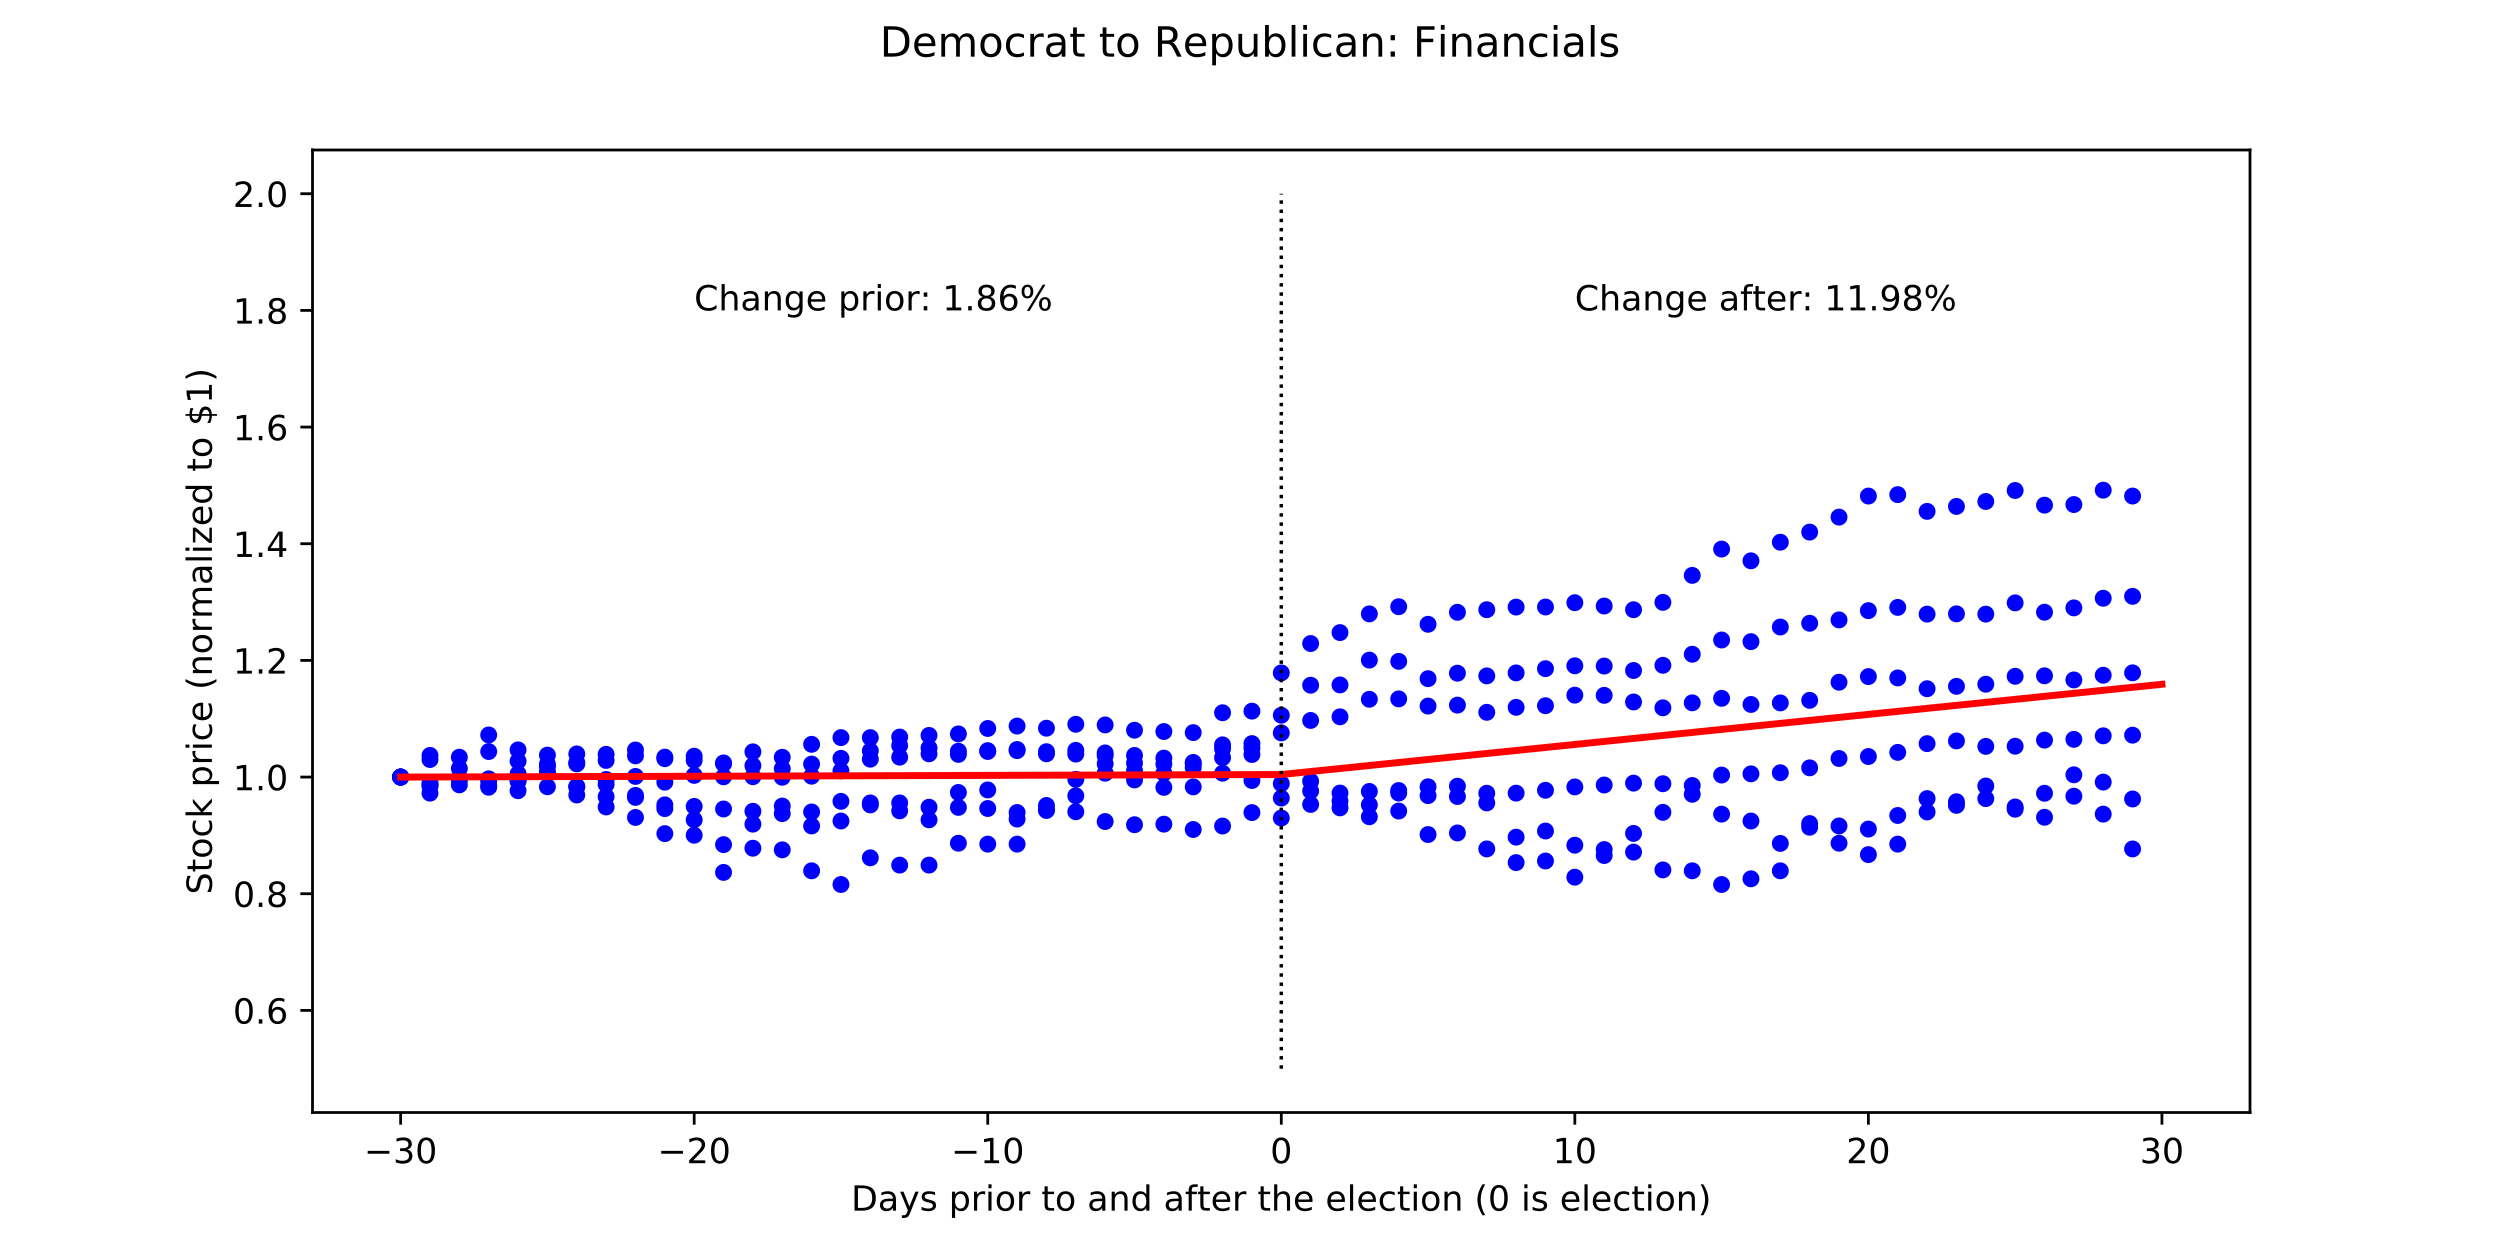 <?xml version="1.0" encoding="utf-8" standalone="no"?>
<!DOCTYPE svg PUBLIC "-//W3C//DTD SVG 1.1//EN"
  "http://www.w3.org/Graphics/SVG/1.1/DTD/svg11.dtd">
<!-- Created with matplotlib (https://matplotlib.org/) -->
<svg height="360pt" version="1.1" viewBox="0 0 720 360" width="720pt" xmlns="http://www.w3.org/2000/svg" xmlns:xlink="http://www.w3.org/1999/xlink">
 <defs>
  <style type="text/css">
*{stroke-linecap:butt;stroke-linejoin:round;}
  </style>
 </defs>
 <g id="figure_1">
  <g id="patch_1">
   <path d="M 0 360 
L 720 360 
L 720 0 
L 0 0 
z
" style="fill:#ffffff;"/>
  </g>
  <g id="axes_1">
   <g id="patch_2">
    <path d="M 90 320.4 
L 648 320.4 
L 648 43.2 
L 90 43.2 
z
" style="fill:#ffffff;"/>
   </g>
   <g id="PathCollection_1">
    <defs>
     <path d="M 0 1.936 
C 0.514 1.936 1.006 1.732 1.369 1.369 
C 1.732 1.006 1.936 0.514 1.936 0 
C 1.936 -0.514 1.732 -1.006 1.369 -1.369 
C 1.006 -1.732 0.514 -1.936 0 -1.936 
C -0.514 -1.936 -1.006 -1.732 -1.369 -1.369 
C -1.732 -1.006 -1.936 -0.514 -1.936 0 
C -1.936 0.514 -1.732 1.006 -1.369 1.369 
C -1.006 1.732 -0.514 1.936 0 1.936 
z
" id="m9e6a5b45b1" style="stroke:#0000ff;"/>
    </defs>
    <g clip-path="url(#pcc2920a60c)">
     <use style="fill:#0000ff;stroke:#0000ff;" x="115.385" xlink:href="#m9e6a5b45b1" y="223.8"/>
     <use style="fill:#0000ff;stroke:#0000ff;" x="115.385" xlink:href="#m9e6a5b45b1" y="223.8"/>
     <use style="fill:#0000ff;stroke:#0000ff;" x="115.385" xlink:href="#m9e6a5b45b1" y="223.8"/>
     <use style="fill:#0000ff;stroke:#0000ff;" x="115.385" xlink:href="#m9e6a5b45b1" y="223.8"/>
     <use style="fill:#0000ff;stroke:#0000ff;" x="115.385" xlink:href="#m9e6a5b45b1" y="223.8"/>
     <use style="fill:#0000ff;stroke:#0000ff;" x="115.385" xlink:href="#m9e6a5b45b1" y="223.8"/>
     <use style="fill:#0000ff;stroke:#0000ff;" x="123.839" xlink:href="#m9e6a5b45b1" y="226.035"/>
     <use style="fill:#0000ff;stroke:#0000ff;" x="123.839" xlink:href="#m9e6a5b45b1" y="228.43"/>
     <use style="fill:#0000ff;stroke:#0000ff;" x="123.839" xlink:href="#m9e6a5b45b1" y="226.46"/>
     <use style="fill:#0000ff;stroke:#0000ff;" x="123.839" xlink:href="#m9e6a5b45b1" y="225.464"/>
     <use style="fill:#0000ff;stroke:#0000ff;" x="123.839" xlink:href="#m9e6a5b45b1" y="217.56"/>
     <use style="fill:#0000ff;stroke:#0000ff;" x="123.839" xlink:href="#m9e6a5b45b1" y="218.743"/>
     <use style="fill:#0000ff;stroke:#0000ff;" x="132.293" xlink:href="#m9e6a5b45b1" y="224.269"/>
     <use style="fill:#0000ff;stroke:#0000ff;" x="132.293" xlink:href="#m9e6a5b45b1" y="226.039"/>
     <use style="fill:#0000ff;stroke:#0000ff;" x="132.293" xlink:href="#m9e6a5b45b1" y="224.105"/>
     <use style="fill:#0000ff;stroke:#0000ff;" x="132.293" xlink:href="#m9e6a5b45b1" y="224.465"/>
     <use style="fill:#0000ff;stroke:#0000ff;" x="132.293" xlink:href="#m9e6a5b45b1" y="218.077"/>
     <use style="fill:#0000ff;stroke:#0000ff;" x="132.293" xlink:href="#m9e6a5b45b1" y="221.304"/>
     <use style="fill:#0000ff;stroke:#0000ff;" x="140.747" xlink:href="#m9e6a5b45b1" y="224.876"/>
     <use style="fill:#0000ff;stroke:#0000ff;" x="140.747" xlink:href="#m9e6a5b45b1" y="226.245"/>
     <use style="fill:#0000ff;stroke:#0000ff;" x="140.747" xlink:href="#m9e6a5b45b1" y="224.299"/>
     <use style="fill:#0000ff;stroke:#0000ff;" x="140.747" xlink:href="#m9e6a5b45b1" y="226.731"/>
     <use style="fill:#0000ff;stroke:#0000ff;" x="140.747" xlink:href="#m9e6a5b45b1" y="211.665"/>
     <use style="fill:#0000ff;stroke:#0000ff;" x="140.747" xlink:href="#m9e6a5b45b1" y="216.444"/>
     <use style="fill:#0000ff;stroke:#0000ff;" x="149.202" xlink:href="#m9e6a5b45b1" y="224.628"/>
     <use style="fill:#0000ff;stroke:#0000ff;" x="149.202" xlink:href="#m9e6a5b45b1" y="225.017"/>
     <use style="fill:#0000ff;stroke:#0000ff;" x="149.202" xlink:href="#m9e6a5b45b1" y="222.858"/>
     <use style="fill:#0000ff;stroke:#0000ff;" x="149.202" xlink:href="#m9e6a5b45b1" y="227.729"/>
     <use style="fill:#0000ff;stroke:#0000ff;" x="149.202" xlink:href="#m9e6a5b45b1" y="215.968"/>
     <use style="fill:#0000ff;stroke:#0000ff;" x="149.202" xlink:href="#m9e6a5b45b1" y="219.203"/>
     <use style="fill:#0000ff;stroke:#0000ff;" x="157.656" xlink:href="#m9e6a5b45b1" y="222.586"/>
     <use style="fill:#0000ff;stroke:#0000ff;" x="157.656" xlink:href="#m9e6a5b45b1" y="220.768"/>
     <use style="fill:#0000ff;stroke:#0000ff;" x="157.656" xlink:href="#m9e6a5b45b1" y="220.088"/>
     <use style="fill:#0000ff;stroke:#0000ff;" x="157.656" xlink:href="#m9e6a5b45b1" y="226.588"/>
     <use style="fill:#0000ff;stroke:#0000ff;" x="157.656" xlink:href="#m9e6a5b45b1" y="217.474"/>
     <use style="fill:#0000ff;stroke:#0000ff;" x="157.656" xlink:href="#m9e6a5b45b1" y="222.421"/>
     <use style="fill:#0000ff;stroke:#0000ff;" x="166.11" xlink:href="#m9e6a5b45b1" y="228.96"/>
     <use style="fill:#0000ff;stroke:#0000ff;" x="166.11" xlink:href="#m9e6a5b45b1" y="219.996"/>
     <use style="fill:#0000ff;stroke:#0000ff;" x="166.11" xlink:href="#m9e6a5b45b1" y="219.617"/>
     <use style="fill:#0000ff;stroke:#0000ff;" x="166.11" xlink:href="#m9e6a5b45b1" y="226.477"/>
     <use style="fill:#0000ff;stroke:#0000ff;" x="166.11" xlink:href="#m9e6a5b45b1" y="217.13"/>
     <use style="fill:#0000ff;stroke:#0000ff;" x="166.11" xlink:href="#m9e6a5b45b1" y="226.624"/>
     <use style="fill:#0000ff;stroke:#0000ff;" x="174.564" xlink:href="#m9e6a5b45b1" y="229.429"/>
     <use style="fill:#0000ff;stroke:#0000ff;" x="174.564" xlink:href="#m9e6a5b45b1" y="217.246"/>
     <use style="fill:#0000ff;stroke:#0000ff;" x="174.564" xlink:href="#m9e6a5b45b1" y="219.007"/>
     <use style="fill:#0000ff;stroke:#0000ff;" x="174.564" xlink:href="#m9e6a5b45b1" y="224.497"/>
     <use style="fill:#0000ff;stroke:#0000ff;" x="174.564" xlink:href="#m9e6a5b45b1" y="225.909"/>
     <use style="fill:#0000ff;stroke:#0000ff;" x="174.564" xlink:href="#m9e6a5b45b1" y="232.404"/>
     <use style="fill:#0000ff;stroke:#0000ff;" x="183.018" xlink:href="#m9e6a5b45b1" y="229.071"/>
     <use style="fill:#0000ff;stroke:#0000ff;" x="183.018" xlink:href="#m9e6a5b45b1" y="215.997"/>
     <use style="fill:#0000ff;stroke:#0000ff;" x="183.018" xlink:href="#m9e6a5b45b1" y="217.677"/>
     <use style="fill:#0000ff;stroke:#0000ff;" x="183.018" xlink:href="#m9e6a5b45b1" y="223.61"/>
     <use style="fill:#0000ff;stroke:#0000ff;" x="183.018" xlink:href="#m9e6a5b45b1" y="229.652"/>
     <use style="fill:#0000ff;stroke:#0000ff;" x="183.018" xlink:href="#m9e6a5b45b1" y="235.425"/>
     <use style="fill:#0000ff;stroke:#0000ff;" x="191.473" xlink:href="#m9e6a5b45b1" y="231.803"/>
     <use style="fill:#0000ff;stroke:#0000ff;" x="191.473" xlink:href="#m9e6a5b45b1" y="218.051"/>
     <use style="fill:#0000ff;stroke:#0000ff;" x="191.473" xlink:href="#m9e6a5b45b1" y="218.508"/>
     <use style="fill:#0000ff;stroke:#0000ff;" x="191.473" xlink:href="#m9e6a5b45b1" y="225.273"/>
     <use style="fill:#0000ff;stroke:#0000ff;" x="191.473" xlink:href="#m9e6a5b45b1" y="232.88"/>
     <use style="fill:#0000ff;stroke:#0000ff;" x="191.473" xlink:href="#m9e6a5b45b1" y="240.088"/>
     <use style="fill:#0000ff;stroke:#0000ff;" x="199.927" xlink:href="#m9e6a5b45b1" y="232.244"/>
     <use style="fill:#0000ff;stroke:#0000ff;" x="199.927" xlink:href="#m9e6a5b45b1" y="217.79"/>
     <use style="fill:#0000ff;stroke:#0000ff;" x="199.927" xlink:href="#m9e6a5b45b1" y="218.979"/>
     <use style="fill:#0000ff;stroke:#0000ff;" x="199.927" xlink:href="#m9e6a5b45b1" y="223.309"/>
     <use style="fill:#0000ff;stroke:#0000ff;" x="199.927" xlink:href="#m9e6a5b45b1" y="236.107"/>
     <use style="fill:#0000ff;stroke:#0000ff;" x="199.927" xlink:href="#m9e6a5b45b1" y="240.547"/>
     <use style="fill:#0000ff;stroke:#0000ff;" x="208.381" xlink:href="#m9e6a5b45b1" y="232.989"/>
     <use style="fill:#0000ff;stroke:#0000ff;" x="208.381" xlink:href="#m9e6a5b45b1" y="219.724"/>
     <use style="fill:#0000ff;stroke:#0000ff;" x="208.381" xlink:href="#m9e6a5b45b1" y="219.949"/>
     <use style="fill:#0000ff;stroke:#0000ff;" x="208.381" xlink:href="#m9e6a5b45b1" y="223.721"/>
     <use style="fill:#0000ff;stroke:#0000ff;" x="208.381" xlink:href="#m9e6a5b45b1" y="243.251"/>
     <use style="fill:#0000ff;stroke:#0000ff;" x="208.381" xlink:href="#m9e6a5b45b1" y="251.253"/>
     <use style="fill:#0000ff;stroke:#0000ff;" x="216.835" xlink:href="#m9e6a5b45b1" y="233.652"/>
     <use style="fill:#0000ff;stroke:#0000ff;" x="216.835" xlink:href="#m9e6a5b45b1" y="216.529"/>
     <use style="fill:#0000ff;stroke:#0000ff;" x="216.835" xlink:href="#m9e6a5b45b1" y="220.503"/>
     <use style="fill:#0000ff;stroke:#0000ff;" x="216.835" xlink:href="#m9e6a5b45b1" y="223.689"/>
     <use style="fill:#0000ff;stroke:#0000ff;" x="216.835" xlink:href="#m9e6a5b45b1" y="237.355"/>
     <use style="fill:#0000ff;stroke:#0000ff;" x="216.835" xlink:href="#m9e6a5b45b1" y="244.291"/>
     <use style="fill:#0000ff;stroke:#0000ff;" x="225.289" xlink:href="#m9e6a5b45b1" y="234.314"/>
     <use style="fill:#0000ff;stroke:#0000ff;" x="225.289" xlink:href="#m9e6a5b45b1" y="218.094"/>
     <use style="fill:#0000ff;stroke:#0000ff;" x="225.289" xlink:href="#m9e6a5b45b1" y="221.39"/>
     <use style="fill:#0000ff;stroke:#0000ff;" x="225.289" xlink:href="#m9e6a5b45b1" y="223.848"/>
     <use style="fill:#0000ff;stroke:#0000ff;" x="225.289" xlink:href="#m9e6a5b45b1" y="232.148"/>
     <use style="fill:#0000ff;stroke:#0000ff;" x="225.289" xlink:href="#m9e6a5b45b1" y="244.751"/>
     <use style="fill:#0000ff;stroke:#0000ff;" x="233.743" xlink:href="#m9e6a5b45b1" y="233.845"/>
     <use style="fill:#0000ff;stroke:#0000ff;" x="233.743" xlink:href="#m9e6a5b45b1" y="214.366"/>
     <use style="fill:#0000ff;stroke:#0000ff;" x="233.743" xlink:href="#m9e6a5b45b1" y="220.06"/>
     <use style="fill:#0000ff;stroke:#0000ff;" x="233.743" xlink:href="#m9e6a5b45b1" y="223.547"/>
     <use style="fill:#0000ff;stroke:#0000ff;" x="233.743" xlink:href="#m9e6a5b45b1" y="237.872"/>
     <use style="fill:#0000ff;stroke:#0000ff;" x="233.743" xlink:href="#m9e6a5b45b1" y="250.793"/>
     <use style="fill:#0000ff;stroke:#0000ff;" x="242.198" xlink:href="#m9e6a5b45b1" y="230.782"/>
     <use style="fill:#0000ff;stroke:#0000ff;" x="242.198" xlink:href="#m9e6a5b45b1" y="212.432"/>
     <use style="fill:#0000ff;stroke:#0000ff;" x="242.198" xlink:href="#m9e6a5b45b1" y="218.398"/>
     <use style="fill:#0000ff;stroke:#0000ff;" x="242.198" xlink:href="#m9e6a5b45b1" y="222.01"/>
     <use style="fill:#0000ff;stroke:#0000ff;" x="242.198" xlink:href="#m9e6a5b45b1" y="236.452"/>
     <use style="fill:#0000ff;stroke:#0000ff;" x="242.198" xlink:href="#m9e6a5b45b1" y="254.734"/>
     <use style="fill:#0000ff;stroke:#0000ff;" x="250.652" xlink:href="#m9e6a5b45b1" y="216.239"/>
     <use style="fill:#0000ff;stroke:#0000ff;" x="250.652" xlink:href="#m9e6a5b45b1" y="212.432"/>
     <use style="fill:#0000ff;stroke:#0000ff;" x="250.652" xlink:href="#m9e6a5b45b1" y="218.647"/>
     <use style="fill:#0000ff;stroke:#0000ff;" x="250.652" xlink:href="#m9e6a5b45b1" y="231.817"/>
     <use style="fill:#0000ff;stroke:#0000ff;" x="250.652" xlink:href="#m9e6a5b45b1" y="231.245"/>
     <use style="fill:#0000ff;stroke:#0000ff;" x="250.652" xlink:href="#m9e6a5b45b1" y="247.049"/>
     <use style="fill:#0000ff;stroke:#0000ff;" x="259.106" xlink:href="#m9e6a5b45b1" y="214.721"/>
     <use style="fill:#0000ff;stroke:#0000ff;" x="259.106" xlink:href="#m9e6a5b45b1" y="212.269"/>
     <use style="fill:#0000ff;stroke:#0000ff;" x="259.106" xlink:href="#m9e6a5b45b1" y="218.065"/>
     <use style="fill:#0000ff;stroke:#0000ff;" x="259.106" xlink:href="#m9e6a5b45b1" y="233.528"/>
     <use style="fill:#0000ff;stroke:#0000ff;" x="259.106" xlink:href="#m9e6a5b45b1" y="231.245"/>
     <use style="fill:#0000ff;stroke:#0000ff;" x="259.106" xlink:href="#m9e6a5b45b1" y="249.151"/>
     <use style="fill:#0000ff;stroke:#0000ff;" x="267.56" xlink:href="#m9e6a5b45b1" y="215.411"/>
     <use style="fill:#0000ff;stroke:#0000ff;" x="267.56" xlink:href="#m9e6a5b45b1" y="211.802"/>
     <use style="fill:#0000ff;stroke:#0000ff;" x="267.56" xlink:href="#m9e6a5b45b1" y="217.096"/>
     <use style="fill:#0000ff;stroke:#0000ff;" x="267.56" xlink:href="#m9e6a5b45b1" y="232.482"/>
     <use style="fill:#0000ff;stroke:#0000ff;" x="267.56" xlink:href="#m9e6a5b45b1" y="236.107"/>
     <use style="fill:#0000ff;stroke:#0000ff;" x="267.56" xlink:href="#m9e6a5b45b1" y="249.151"/>
     <use style="fill:#0000ff;stroke:#0000ff;" x="276.014" xlink:href="#m9e6a5b45b1" y="216.349"/>
     <use style="fill:#0000ff;stroke:#0000ff;" x="276.014" xlink:href="#m9e6a5b45b1" y="211.367"/>
     <use style="fill:#0000ff;stroke:#0000ff;" x="276.014" xlink:href="#m9e6a5b45b1" y="217.262"/>
     <use style="fill:#0000ff;stroke:#0000ff;" x="276.014" xlink:href="#m9e6a5b45b1" y="232.53"/>
     <use style="fill:#0000ff;stroke:#0000ff;" x="276.014" xlink:href="#m9e6a5b45b1" y="228.232"/>
     <use style="fill:#0000ff;stroke:#0000ff;" x="276.014" xlink:href="#m9e6a5b45b1" y="242.846"/>
     <use style="fill:#0000ff;stroke:#0000ff;" x="284.469" xlink:href="#m9e6a5b45b1" y="216.184"/>
     <use style="fill:#0000ff;stroke:#0000ff;" x="284.469" xlink:href="#m9e6a5b45b1" y="209.802"/>
     <use style="fill:#0000ff;stroke:#0000ff;" x="284.469" xlink:href="#m9e6a5b45b1" y="216.431"/>
     <use style="fill:#0000ff;stroke:#0000ff;" x="284.469" xlink:href="#m9e6a5b45b1" y="232.846"/>
     <use style="fill:#0000ff;stroke:#0000ff;" x="284.469" xlink:href="#m9e6a5b45b1" y="227.501"/>
     <use style="fill:#0000ff;stroke:#0000ff;" x="284.469" xlink:href="#m9e6a5b45b1" y="243.109"/>
     <use style="fill:#0000ff;stroke:#0000ff;" x="292.923" xlink:href="#m9e6a5b45b1" y="215.853"/>
     <use style="fill:#0000ff;stroke:#0000ff;" x="292.923" xlink:href="#m9e6a5b45b1" y="209.106"/>
     <use style="fill:#0000ff;stroke:#0000ff;" x="292.923" xlink:href="#m9e6a5b45b1" y="216.181"/>
     <use style="fill:#0000ff;stroke:#0000ff;" x="292.923" xlink:href="#m9e6a5b45b1" y="234.003"/>
     <use style="fill:#0000ff;stroke:#0000ff;" x="292.923" xlink:href="#m9e6a5b45b1" y="235.892"/>
     <use style="fill:#0000ff;stroke:#0000ff;" x="292.923" xlink:href="#m9e6a5b45b1" y="243.109"/>
     <use style="fill:#0000ff;stroke:#0000ff;" x="301.377" xlink:href="#m9e6a5b45b1" y="217.094"/>
     <use style="fill:#0000ff;stroke:#0000ff;" x="301.377" xlink:href="#m9e6a5b45b1" y="209.726"/>
     <use style="fill:#0000ff;stroke:#0000ff;" x="301.377" xlink:href="#m9e6a5b45b1" y="216.486"/>
     <use style="fill:#0000ff;stroke:#0000ff;" x="301.377" xlink:href="#m9e6a5b45b1" y="233.417"/>
     <use style="fill:#0000ff;stroke:#0000ff;" x="301.377" xlink:href="#m9e6a5b45b1" y="231.976"/>
     <use style="fill:#0000ff;stroke:#0000ff;" x="301.377" xlink:href="#m9e6a5b45b1" y="233.126"/>
     <use style="fill:#0000ff;stroke:#0000ff;" x="309.831" xlink:href="#m9e6a5b45b1" y="217.177"/>
     <use style="fill:#0000ff;stroke:#0000ff;" x="309.831" xlink:href="#m9e6a5b45b1" y="208.595"/>
     <use style="fill:#0000ff;stroke:#0000ff;" x="309.831" xlink:href="#m9e6a5b45b1" y="216.098"/>
     <use style="fill:#0000ff;stroke:#0000ff;" x="309.831" xlink:href="#m9e6a5b45b1" y="233.781"/>
     <use style="fill:#0000ff;stroke:#0000ff;" x="309.831" xlink:href="#m9e6a5b45b1" y="224.445"/>
     <use style="fill:#0000ff;stroke:#0000ff;" x="309.831" xlink:href="#m9e6a5b45b1" y="229.185"/>
     <use style="fill:#0000ff;stroke:#0000ff;" x="318.285" xlink:href="#m9e6a5b45b1" y="217.619"/>
     <use style="fill:#0000ff;stroke:#0000ff;" x="318.285" xlink:href="#m9e6a5b45b1" y="208.78"/>
     <use style="fill:#0000ff;stroke:#0000ff;" x="318.285" xlink:href="#m9e6a5b45b1" y="216.846"/>
     <use style="fill:#0000ff;stroke:#0000ff;" x="318.285" xlink:href="#m9e6a5b45b1" y="236.601"/>
     <use style="fill:#0000ff;stroke:#0000ff;" x="318.285" xlink:href="#m9e6a5b45b1" y="219.97"/>
     <use style="fill:#0000ff;stroke:#0000ff;" x="318.285" xlink:href="#m9e6a5b45b1" y="222.684"/>
     <use style="fill:#0000ff;stroke:#0000ff;" x="326.74" xlink:href="#m9e6a5b45b1" y="219.743"/>
     <use style="fill:#0000ff;stroke:#0000ff;" x="326.74" xlink:href="#m9e6a5b45b1" y="210.302"/>
     <use style="fill:#0000ff;stroke:#0000ff;" x="326.74" xlink:href="#m9e6a5b45b1" y="217.566"/>
     <use style="fill:#0000ff;stroke:#0000ff;" x="326.74" xlink:href="#m9e6a5b45b1" y="237.52"/>
     <use style="fill:#0000ff;stroke:#0000ff;" x="326.74" xlink:href="#m9e6a5b45b1" y="224.618"/>
     <use style="fill:#0000ff;stroke:#0000ff;" x="326.74" xlink:href="#m9e6a5b45b1" y="221.961"/>
     <use style="fill:#0000ff;stroke:#0000ff;" x="335.194" xlink:href="#m9e6a5b45b1" y="220.047"/>
     <use style="fill:#0000ff;stroke:#0000ff;" x="335.194" xlink:href="#m9e6a5b45b1" y="210.682"/>
     <use style="fill:#0000ff;stroke:#0000ff;" x="335.194" xlink:href="#m9e6a5b45b1" y="218.342"/>
     <use style="fill:#0000ff;stroke:#0000ff;" x="335.194" xlink:href="#m9e6a5b45b1" y="237.362"/>
     <use style="fill:#0000ff;stroke:#0000ff;" x="335.194" xlink:href="#m9e6a5b45b1" y="226.769"/>
     <use style="fill:#0000ff;stroke:#0000ff;" x="335.194" xlink:href="#m9e6a5b45b1" y="222.684"/>
     <use style="fill:#0000ff;stroke:#0000ff;" x="343.648" xlink:href="#m9e6a5b45b1" y="219.578"/>
     <use style="fill:#0000ff;stroke:#0000ff;" x="343.648" xlink:href="#m9e6a5b45b1" y="210.986"/>
     <use style="fill:#0000ff;stroke:#0000ff;" x="343.648" xlink:href="#m9e6a5b45b1" y="219.894"/>
     <use style="fill:#0000ff;stroke:#0000ff;" x="343.648" xlink:href="#m9e6a5b45b1" y="238.898"/>
     <use style="fill:#0000ff;stroke:#0000ff;" x="343.648" xlink:href="#m9e6a5b45b1" y="221.046"/>
     <use style="fill:#0000ff;stroke:#0000ff;" x="343.648" xlink:href="#m9e6a5b45b1" y="226.624"/>
     <use style="fill:#0000ff;stroke:#0000ff;" x="352.102" xlink:href="#m9e6a5b45b1" y="215.659"/>
     <use style="fill:#0000ff;stroke:#0000ff;" x="352.102" xlink:href="#m9e6a5b45b1" y="205.27"/>
     <use style="fill:#0000ff;stroke:#0000ff;" x="352.102" xlink:href="#m9e6a5b45b1" y="214.519"/>
     <use style="fill:#0000ff;stroke:#0000ff;" x="352.102" xlink:href="#m9e6a5b45b1" y="237.9"/>
     <use style="fill:#0000ff;stroke:#0000ff;" x="352.102" xlink:href="#m9e6a5b45b1" y="218.206"/>
     <use style="fill:#0000ff;stroke:#0000ff;" x="352.102" xlink:href="#m9e6a5b45b1" y="222.684"/>
     <use style="fill:#0000ff;stroke:#0000ff;" x="360.556" xlink:href="#m9e6a5b45b1" y="215.466"/>
     <use style="fill:#0000ff;stroke:#0000ff;" x="360.556" xlink:href="#m9e6a5b45b1" y="204.813"/>
     <use style="fill:#0000ff;stroke:#0000ff;" x="360.556" xlink:href="#m9e6a5b45b1" y="214.159"/>
     <use style="fill:#0000ff;stroke:#0000ff;" x="360.556" xlink:href="#m9e6a5b45b1" y="234.019"/>
     <use style="fill:#0000ff;stroke:#0000ff;" x="360.556" xlink:href="#m9e6a5b45b1" y="217.302"/>
     <use style="fill:#0000ff;stroke:#0000ff;" x="360.556" xlink:href="#m9e6a5b45b1" y="224.785"/>
     <use style="fill:#0000ff;stroke:#0000ff;" x="369.011" xlink:href="#m9e6a5b45b1" y="211.079"/>
     <use style="fill:#0000ff;stroke:#0000ff;" x="369.011" xlink:href="#m9e6a5b45b1" y="193.804"/>
     <use style="fill:#0000ff;stroke:#0000ff;" x="369.011" xlink:href="#m9e6a5b45b1" y="205.986"/>
     <use style="fill:#0000ff;stroke:#0000ff;" x="369.011" xlink:href="#m9e6a5b45b1" y="235.587"/>
     <use style="fill:#0000ff;stroke:#0000ff;" x="369.011" xlink:href="#m9e6a5b45b1" y="225.693"/>
     <use style="fill:#0000ff;stroke:#0000ff;" x="369.011" xlink:href="#m9e6a5b45b1" y="229.842"/>
     <use style="fill:#0000ff;stroke:#0000ff;" x="377.465" xlink:href="#m9e6a5b45b1" y="207.491"/>
     <use style="fill:#0000ff;stroke:#0000ff;" x="377.465" xlink:href="#m9e6a5b45b1" y="185.338"/>
     <use style="fill:#0000ff;stroke:#0000ff;" x="377.465" xlink:href="#m9e6a5b45b1" y="197.342"/>
     <use style="fill:#0000ff;stroke:#0000ff;" x="377.465" xlink:href="#m9e6a5b45b1" y="231.674"/>
     <use style="fill:#0000ff;stroke:#0000ff;" x="377.465" xlink:href="#m9e6a5b45b1" y="225.005"/>
     <use style="fill:#0000ff;stroke:#0000ff;" x="377.465" xlink:href="#m9e6a5b45b1" y="227.806"/>
     <use style="fill:#0000ff;stroke:#0000ff;" x="385.919" xlink:href="#m9e6a5b45b1" y="206.443"/>
     <use style="fill:#0000ff;stroke:#0000ff;" x="385.919" xlink:href="#m9e6a5b45b1" y="182.186"/>
     <use style="fill:#0000ff;stroke:#0000ff;" x="385.919" xlink:href="#m9e6a5b45b1" y="197.259"/>
     <use style="fill:#0000ff;stroke:#0000ff;" x="385.919" xlink:href="#m9e6a5b45b1" y="230.708"/>
     <use style="fill:#0000ff;stroke:#0000ff;" x="385.919" xlink:href="#m9e6a5b45b1" y="228.405"/>
     <use style="fill:#0000ff;stroke:#0000ff;" x="385.919" xlink:href="#m9e6a5b45b1" y="232.666"/>
     <use style="fill:#0000ff;stroke:#0000ff;" x="394.373" xlink:href="#m9e6a5b45b1" y="201.393"/>
     <use style="fill:#0000ff;stroke:#0000ff;" x="394.373" xlink:href="#m9e6a5b45b1" y="176.795"/>
     <use style="fill:#0000ff;stroke:#0000ff;" x="394.373" xlink:href="#m9e6a5b45b1" y="190.111"/>
     <use style="fill:#0000ff;stroke:#0000ff;" x="394.373" xlink:href="#m9e6a5b45b1" y="227.935"/>
     <use style="fill:#0000ff;stroke:#0000ff;" x="394.373" xlink:href="#m9e6a5b45b1" y="231.804"/>
     <use style="fill:#0000ff;stroke:#0000ff;" x="394.373" xlink:href="#m9e6a5b45b1" y="235.228"/>
     <use style="fill:#0000ff;stroke:#0000ff;" x="402.827" xlink:href="#m9e6a5b45b1" y="201.282"/>
     <use style="fill:#0000ff;stroke:#0000ff;" x="402.827" xlink:href="#m9e6a5b45b1" y="174.73"/>
     <use style="fill:#0000ff;stroke:#0000ff;" x="402.827" xlink:href="#m9e6a5b45b1" y="190.472"/>
     <use style="fill:#0000ff;stroke:#0000ff;" x="402.827" xlink:href="#m9e6a5b45b1" y="228.41"/>
     <use style="fill:#0000ff;stroke:#0000ff;" x="402.827" xlink:href="#m9e6a5b45b1" y="227.673"/>
     <use style="fill:#0000ff;stroke:#0000ff;" x="402.827" xlink:href="#m9e6a5b45b1" y="233.586"/>
     <use style="fill:#0000ff;stroke:#0000ff;" x="411.282" xlink:href="#m9e6a5b45b1" y="203.352"/>
     <use style="fill:#0000ff;stroke:#0000ff;" x="411.282" xlink:href="#m9e6a5b45b1" y="179.795"/>
     <use style="fill:#0000ff;stroke:#0000ff;" x="411.282" xlink:href="#m9e6a5b45b1" y="195.458"/>
     <use style="fill:#0000ff;stroke:#0000ff;" x="411.282" xlink:href="#m9e6a5b45b1" y="229.139"/>
     <use style="fill:#0000ff;stroke:#0000ff;" x="411.282" xlink:href="#m9e6a5b45b1" y="226.597"/>
     <use style="fill:#0000ff;stroke:#0000ff;" x="411.282" xlink:href="#m9e6a5b45b1" y="240.35"/>
     <use style="fill:#0000ff;stroke:#0000ff;" x="419.736" xlink:href="#m9e6a5b45b1" y="203.076"/>
     <use style="fill:#0000ff;stroke:#0000ff;" x="419.736" xlink:href="#m9e6a5b45b1" y="176.339"/>
     <use style="fill:#0000ff;stroke:#0000ff;" x="419.736" xlink:href="#m9e6a5b45b1" y="193.879"/>
     <use style="fill:#0000ff;stroke:#0000ff;" x="419.736" xlink:href="#m9e6a5b45b1" y="229.393"/>
     <use style="fill:#0000ff;stroke:#0000ff;" x="419.736" xlink:href="#m9e6a5b45b1" y="226.425"/>
     <use style="fill:#0000ff;stroke:#0000ff;" x="419.736" xlink:href="#m9e6a5b45b1" y="239.891"/>
     <use style="fill:#0000ff;stroke:#0000ff;" x="428.19" xlink:href="#m9e6a5b45b1" y="205.146"/>
     <use style="fill:#0000ff;stroke:#0000ff;" x="428.19" xlink:href="#m9e6a5b45b1" y="175.6"/>
     <use style="fill:#0000ff;stroke:#0000ff;" x="428.19" xlink:href="#m9e6a5b45b1" y="194.655"/>
     <use style="fill:#0000ff;stroke:#0000ff;" x="428.19" xlink:href="#m9e6a5b45b1" y="228.458"/>
     <use style="fill:#0000ff;stroke:#0000ff;" x="428.19" xlink:href="#m9e6a5b45b1" y="231.245"/>
     <use style="fill:#0000ff;stroke:#0000ff;" x="428.19" xlink:href="#m9e6a5b45b1" y="244.488"/>
     <use style="fill:#0000ff;stroke:#0000ff;" x="436.644" xlink:href="#m9e6a5b45b1" y="203.711"/>
     <use style="fill:#0000ff;stroke:#0000ff;" x="436.644" xlink:href="#m9e6a5b45b1" y="174.839"/>
     <use style="fill:#0000ff;stroke:#0000ff;" x="436.644" xlink:href="#m9e6a5b45b1" y="193.796"/>
     <use style="fill:#0000ff;stroke:#0000ff;" x="436.644" xlink:href="#m9e6a5b45b1" y="228.426"/>
     <use style="fill:#0000ff;stroke:#0000ff;" x="436.644" xlink:href="#m9e6a5b45b1" y="241.099"/>
     <use style="fill:#0000ff;stroke:#0000ff;" x="436.644" xlink:href="#m9e6a5b45b1" y="248.429"/>
     <use style="fill:#0000ff;stroke:#0000ff;" x="445.098" xlink:href="#m9e6a5b45b1" y="203.242"/>
     <use style="fill:#0000ff;stroke:#0000ff;" x="445.098" xlink:href="#m9e6a5b45b1" y="174.817"/>
     <use style="fill:#0000ff;stroke:#0000ff;" x="445.098" xlink:href="#m9e6a5b45b1" y="192.577"/>
     <use style="fill:#0000ff;stroke:#0000ff;" x="445.098" xlink:href="#m9e6a5b45b1" y="227.602"/>
     <use style="fill:#0000ff;stroke:#0000ff;" x="445.098" xlink:href="#m9e6a5b45b1" y="239.335"/>
     <use style="fill:#0000ff;stroke:#0000ff;" x="445.098" xlink:href="#m9e6a5b45b1" y="247.969"/>
     <use style="fill:#0000ff;stroke:#0000ff;" x="453.552" xlink:href="#m9e6a5b45b1" y="200.206"/>
     <use style="fill:#0000ff;stroke:#0000ff;" x="453.552" xlink:href="#m9e6a5b45b1" y="173.578"/>
     <use style="fill:#0000ff;stroke:#0000ff;" x="453.552" xlink:href="#m9e6a5b45b1" y="191.746"/>
     <use style="fill:#0000ff;stroke:#0000ff;" x="453.552" xlink:href="#m9e6a5b45b1" y="226.636"/>
     <use style="fill:#0000ff;stroke:#0000ff;" x="453.552" xlink:href="#m9e6a5b45b1" y="243.423"/>
     <use style="fill:#0000ff;stroke:#0000ff;" x="453.552" xlink:href="#m9e6a5b45b1" y="252.632"/>
     <use style="fill:#0000ff;stroke:#0000ff;" x="462.007" xlink:href="#m9e6a5b45b1" y="200.261"/>
     <use style="fill:#0000ff;stroke:#0000ff;" x="462.007" xlink:href="#m9e6a5b45b1" y="174.535"/>
     <use style="fill:#0000ff;stroke:#0000ff;" x="462.007" xlink:href="#m9e6a5b45b1" y="191.829"/>
     <use style="fill:#0000ff;stroke:#0000ff;" x="462.007" xlink:href="#m9e6a5b45b1" y="226.081"/>
     <use style="fill:#0000ff;stroke:#0000ff;" x="462.007" xlink:href="#m9e6a5b45b1" y="244.671"/>
     <use style="fill:#0000ff;stroke:#0000ff;" x="462.007" xlink:href="#m9e6a5b45b1" y="246.393"/>
     <use style="fill:#0000ff;stroke:#0000ff;" x="470.461" xlink:href="#m9e6a5b45b1" y="202.165"/>
     <use style="fill:#0000ff;stroke:#0000ff;" x="470.461" xlink:href="#m9e6a5b45b1" y="175.6"/>
     <use style="fill:#0000ff;stroke:#0000ff;" x="470.461" xlink:href="#m9e6a5b45b1" y="193.103"/>
     <use style="fill:#0000ff;stroke:#0000ff;" x="470.461" xlink:href="#m9e6a5b45b1" y="225.543"/>
     <use style="fill:#0000ff;stroke:#0000ff;" x="470.461" xlink:href="#m9e6a5b45b1" y="240.023"/>
     <use style="fill:#0000ff;stroke:#0000ff;" x="470.461" xlink:href="#m9e6a5b45b1" y="245.408"/>
     <use style="fill:#0000ff;stroke:#0000ff;" x="478.915" xlink:href="#m9e6a5b45b1" y="203.849"/>
     <use style="fill:#0000ff;stroke:#0000ff;" x="478.915" xlink:href="#m9e6a5b45b1" y="173.48"/>
     <use style="fill:#0000ff;stroke:#0000ff;" x="478.915" xlink:href="#m9e6a5b45b1" y="191.607"/>
     <use style="fill:#0000ff;stroke:#0000ff;" x="478.915" xlink:href="#m9e6a5b45b1" y="225.717"/>
     <use style="fill:#0000ff;stroke:#0000ff;" x="478.915" xlink:href="#m9e6a5b45b1" y="233.956"/>
     <use style="fill:#0000ff;stroke:#0000ff;" x="478.915" xlink:href="#m9e6a5b45b1" y="250.53"/>
     <use style="fill:#0000ff;stroke:#0000ff;" x="487.369" xlink:href="#m9e6a5b45b1" y="202.414"/>
     <use style="fill:#0000ff;stroke:#0000ff;" x="487.369" xlink:href="#m9e6a5b45b1" y="165.71"/>
     <use style="fill:#0000ff;stroke:#0000ff;" x="487.369" xlink:href="#m9e6a5b45b1" y="188.421"/>
     <use style="fill:#0000ff;stroke:#0000ff;" x="487.369" xlink:href="#m9e6a5b45b1" y="226.224"/>
     <use style="fill:#0000ff;stroke:#0000ff;" x="487.369" xlink:href="#m9e6a5b45b1" y="228.749"/>
     <use style="fill:#0000ff;stroke:#0000ff;" x="487.369" xlink:href="#m9e6a5b45b1" y="250.793"/>
     <use style="fill:#0000ff;stroke:#0000ff;" x="495.823" xlink:href="#m9e6a5b45b1" y="201.117"/>
     <use style="fill:#0000ff;stroke:#0000ff;" x="495.823" xlink:href="#m9e6a5b45b1" y="158.135"/>
     <use style="fill:#0000ff;stroke:#0000ff;" x="495.823" xlink:href="#m9e6a5b45b1" y="184.321"/>
     <use style="fill:#0000ff;stroke:#0000ff;" x="495.823" xlink:href="#m9e6a5b45b1" y="223.214"/>
     <use style="fill:#0000ff;stroke:#0000ff;" x="495.823" xlink:href="#m9e6a5b45b1" y="234.472"/>
     <use style="fill:#0000ff;stroke:#0000ff;" x="495.823" xlink:href="#m9e6a5b45b1" y="254.734"/>
     <use style="fill:#0000ff;stroke:#0000ff;" x="504.278" xlink:href="#m9e6a5b45b1" y="202.883"/>
     <use style="fill:#0000ff;stroke:#0000ff;" x="504.278" xlink:href="#m9e6a5b45b1" y="161.515"/>
     <use style="fill:#0000ff;stroke:#0000ff;" x="504.278" xlink:href="#m9e6a5b45b1" y="184.792"/>
     <use style="fill:#0000ff;stroke:#0000ff;" x="504.278" xlink:href="#m9e6a5b45b1" y="222.865"/>
     <use style="fill:#0000ff;stroke:#0000ff;" x="504.278" xlink:href="#m9e6a5b45b1" y="236.452"/>
     <use style="fill:#0000ff;stroke:#0000ff;" x="504.278" xlink:href="#m9e6a5b45b1" y="253.092"/>
     <use style="fill:#0000ff;stroke:#0000ff;" x="512.732" xlink:href="#m9e6a5b45b1" y="202.441"/>
     <use style="fill:#0000ff;stroke:#0000ff;" x="512.732" xlink:href="#m9e6a5b45b1" y="156.157"/>
     <use style="fill:#0000ff;stroke:#0000ff;" x="512.732" xlink:href="#m9e6a5b45b1" y="180.581"/>
     <use style="fill:#0000ff;stroke:#0000ff;" x="512.732" xlink:href="#m9e6a5b45b1" y="222.548"/>
     <use style="fill:#0000ff;stroke:#0000ff;" x="512.732" xlink:href="#m9e6a5b45b1" y="242.907"/>
     <use style="fill:#0000ff;stroke:#0000ff;" x="512.732" xlink:href="#m9e6a5b45b1" y="250.793"/>
     <use style="fill:#0000ff;stroke:#0000ff;" x="521.186" xlink:href="#m9e6a5b45b1" y="201.696"/>
     <use style="fill:#0000ff;stroke:#0000ff;" x="521.186" xlink:href="#m9e6a5b45b1" y="153.244"/>
     <use style="fill:#0000ff;stroke:#0000ff;" x="521.186" xlink:href="#m9e6a5b45b1" y="179.501"/>
     <use style="fill:#0000ff;stroke:#0000ff;" x="521.186" xlink:href="#m9e6a5b45b1" y="221.138"/>
     <use style="fill:#0000ff;stroke:#0000ff;" x="521.186" xlink:href="#m9e6a5b45b1" y="237.183"/>
     <use style="fill:#0000ff;stroke:#0000ff;" x="521.186" xlink:href="#m9e6a5b45b1" y="238.249"/>
     <use style="fill:#0000ff;stroke:#0000ff;" x="529.64" xlink:href="#m9e6a5b45b1" y="196.481"/>
     <use style="fill:#0000ff;stroke:#0000ff;" x="529.64" xlink:href="#m9e6a5b45b1" y="148.929"/>
     <use style="fill:#0000ff;stroke:#0000ff;" x="529.64" xlink:href="#m9e6a5b45b1" y="178.531"/>
     <use style="fill:#0000ff;stroke:#0000ff;" x="529.64" xlink:href="#m9e6a5b45b1" y="218.445"/>
     <use style="fill:#0000ff;stroke:#0000ff;" x="529.64" xlink:href="#m9e6a5b45b1" y="237.872"/>
     <use style="fill:#0000ff;stroke:#0000ff;" x="529.64" xlink:href="#m9e6a5b45b1" y="242.846"/>
     <use style="fill:#0000ff;stroke:#0000ff;" x="538.094" xlink:href="#m9e6a5b45b1" y="194.853"/>
     <use style="fill:#0000ff;stroke:#0000ff;" x="538.094" xlink:href="#m9e6a5b45b1" y="142.865"/>
     <use style="fill:#0000ff;stroke:#0000ff;" x="538.094" xlink:href="#m9e6a5b45b1" y="175.871"/>
     <use style="fill:#0000ff;stroke:#0000ff;" x="538.094" xlink:href="#m9e6a5b45b1" y="217.875"/>
     <use style="fill:#0000ff;stroke:#0000ff;" x="538.094" xlink:href="#m9e6a5b45b1" y="238.775"/>
     <use style="fill:#0000ff;stroke:#0000ff;" x="538.094" xlink:href="#m9e6a5b45b1" y="246.13"/>
     <use style="fill:#0000ff;stroke:#0000ff;" x="546.549" xlink:href="#m9e6a5b45b1" y="195.239"/>
     <use style="fill:#0000ff;stroke:#0000ff;" x="546.549" xlink:href="#m9e6a5b45b1" y="142.452"/>
     <use style="fill:#0000ff;stroke:#0000ff;" x="546.549" xlink:href="#m9e6a5b45b1" y="174.929"/>
     <use style="fill:#0000ff;stroke:#0000ff;" x="546.549" xlink:href="#m9e6a5b45b1" y="216.686"/>
     <use style="fill:#0000ff;stroke:#0000ff;" x="546.549" xlink:href="#m9e6a5b45b1" y="234.859"/>
     <use style="fill:#0000ff;stroke:#0000ff;" x="546.549" xlink:href="#m9e6a5b45b1" y="243.109"/>
     <use style="fill:#0000ff;stroke:#0000ff;" x="555.003" xlink:href="#m9e6a5b45b1" y="198.357"/>
     <use style="fill:#0000ff;stroke:#0000ff;" x="555.003" xlink:href="#m9e6a5b45b1" y="147.277"/>
     <use style="fill:#0000ff;stroke:#0000ff;" x="555.003" xlink:href="#m9e6a5b45b1" y="176.869"/>
     <use style="fill:#0000ff;stroke:#0000ff;" x="555.003" xlink:href="#m9e6a5b45b1" y="214.167"/>
     <use style="fill:#0000ff;stroke:#0000ff;" x="555.003" xlink:href="#m9e6a5b45b1" y="229.997"/>
     <use style="fill:#0000ff;stroke:#0000ff;" x="555.003" xlink:href="#m9e6a5b45b1" y="233.848"/>
     <use style="fill:#0000ff;stroke:#0000ff;" x="563.457" xlink:href="#m9e6a5b45b1" y="197.667"/>
     <use style="fill:#0000ff;stroke:#0000ff;" x="563.457" xlink:href="#m9e6a5b45b1" y="145.854"/>
     <use style="fill:#0000ff;stroke:#0000ff;" x="563.457" xlink:href="#m9e6a5b45b1" y="176.785"/>
     <use style="fill:#0000ff;stroke:#0000ff;" x="563.457" xlink:href="#m9e6a5b45b1" y="213.391"/>
     <use style="fill:#0000ff;stroke:#0000ff;" x="563.457" xlink:href="#m9e6a5b45b1" y="230.9"/>
     <use style="fill:#0000ff;stroke:#0000ff;" x="563.457" xlink:href="#m9e6a5b45b1" y="231.944"/>
     <use style="fill:#0000ff;stroke:#0000ff;" x="571.911" xlink:href="#m9e6a5b45b1" y="197.06"/>
     <use style="fill:#0000ff;stroke:#0000ff;" x="571.911" xlink:href="#m9e6a5b45b1" y="144.43"/>
     <use style="fill:#0000ff;stroke:#0000ff;" x="571.911" xlink:href="#m9e6a5b45b1" y="176.869"/>
     <use style="fill:#0000ff;stroke:#0000ff;" x="571.911" xlink:href="#m9e6a5b45b1" y="214.96"/>
     <use style="fill:#0000ff;stroke:#0000ff;" x="571.911" xlink:href="#m9e6a5b45b1" y="229.997"/>
     <use style="fill:#0000ff;stroke:#0000ff;" x="571.911" xlink:href="#m9e6a5b45b1" y="226.361"/>
     <use style="fill:#0000ff;stroke:#0000ff;" x="580.365" xlink:href="#m9e6a5b45b1" y="194.77"/>
     <use style="fill:#0000ff;stroke:#0000ff;" x="580.365" xlink:href="#m9e6a5b45b1" y="141.256"/>
     <use style="fill:#0000ff;stroke:#0000ff;" x="580.365" xlink:href="#m9e6a5b45b1" y="173.627"/>
     <use style="fill:#0000ff;stroke:#0000ff;" x="580.365" xlink:href="#m9e6a5b45b1" y="214.912"/>
     <use style="fill:#0000ff;stroke:#0000ff;" x="580.365" xlink:href="#m9e6a5b45b1" y="233.052"/>
     <use style="fill:#0000ff;stroke:#0000ff;" x="580.365" xlink:href="#m9e6a5b45b1" y="232.404"/>
     <use style="fill:#0000ff;stroke:#0000ff;" x="588.82" xlink:href="#m9e6a5b45b1" y="194.632"/>
     <use style="fill:#0000ff;stroke:#0000ff;" x="588.82" xlink:href="#m9e6a5b45b1" y="145.484"/>
     <use style="fill:#0000ff;stroke:#0000ff;" x="588.82" xlink:href="#m9e6a5b45b1" y="176.315"/>
     <use style="fill:#0000ff;stroke:#0000ff;" x="588.82" xlink:href="#m9e6a5b45b1" y="213.153"/>
     <use style="fill:#0000ff;stroke:#0000ff;" x="588.82" xlink:href="#m9e6a5b45b1" y="235.376"/>
     <use style="fill:#0000ff;stroke:#0000ff;" x="588.82" xlink:href="#m9e6a5b45b1" y="228.463"/>
     <use style="fill:#0000ff;stroke:#0000ff;" x="597.274" xlink:href="#m9e6a5b45b1" y="195.818"/>
     <use style="fill:#0000ff;stroke:#0000ff;" x="597.274" xlink:href="#m9e6a5b45b1" y="145.31"/>
     <use style="fill:#0000ff;stroke:#0000ff;" x="597.274" xlink:href="#m9e6a5b45b1" y="175.068"/>
     <use style="fill:#0000ff;stroke:#0000ff;" x="597.274" xlink:href="#m9e6a5b45b1" y="212.932"/>
     <use style="fill:#0000ff;stroke:#0000ff;" x="597.274" xlink:href="#m9e6a5b45b1" y="229.308"/>
     <use style="fill:#0000ff;stroke:#0000ff;" x="597.274" xlink:href="#m9e6a5b45b1" y="223.143"/>
     <use style="fill:#0000ff;stroke:#0000ff;" x="605.728" xlink:href="#m9e6a5b45b1" y="194.466"/>
     <use style="fill:#0000ff;stroke:#0000ff;" x="605.728" xlink:href="#m9e6a5b45b1" y="141.169"/>
     <use style="fill:#0000ff;stroke:#0000ff;" x="605.728" xlink:href="#m9e6a5b45b1" y="172.297"/>
     <use style="fill:#0000ff;stroke:#0000ff;" x="605.728" xlink:href="#m9e6a5b45b1" y="211.918"/>
     <use style="fill:#0000ff;stroke:#0000ff;" x="605.728" xlink:href="#m9e6a5b45b1" y="234.472"/>
     <use style="fill:#0000ff;stroke:#0000ff;" x="605.728" xlink:href="#m9e6a5b45b1" y="225.245"/>
     <use style="fill:#0000ff;stroke:#0000ff;" x="614.182" xlink:href="#m9e6a5b45b1" y="193.776"/>
     <use style="fill:#0000ff;stroke:#0000ff;" x="614.182" xlink:href="#m9e6a5b45b1" y="142.865"/>
     <use style="fill:#0000ff;stroke:#0000ff;" x="614.182" xlink:href="#m9e6a5b45b1" y="171.743"/>
     <use style="fill:#0000ff;stroke:#0000ff;" x="614.182" xlink:href="#m9e6a5b45b1" y="211.728"/>
     <use style="fill:#0000ff;stroke:#0000ff;" x="614.182" xlink:href="#m9e6a5b45b1" y="244.499"/>
     <use style="fill:#0000ff;stroke:#0000ff;" x="614.182" xlink:href="#m9e6a5b45b1" y="230.105"/>
    </g>
   </g>
   <g id="matplotlib.axis_1">
    <g id="xtick_1">
     <g id="line2d_1">
      <defs>
       <path d="M 0 0 
L 0 3.5 
" id="me961aad49b" style="stroke:#000000;stroke-width:0.8;"/>
      </defs>
      <g>
       <use style="stroke:#000000;stroke-width:0.8;" x="115.385" xlink:href="#me961aad49b" y="320.4"/>
      </g>
     </g>
     <g id="text_1">
      <!-- −30 -->
      <defs>
       <path d="M 10.594 35.5 
L 73.188 35.5 
L 73.188 27.203 
L 10.594 27.203 
z
" id="DejaVuSans-8722"/>
       <path d="M 40.578 39.312 
Q 47.656 37.797 51.625 33 
Q 55.609 28.219 55.609 21.188 
Q 55.609 10.406 48.188 4.484 
Q 40.766 -1.422 27.094 -1.422 
Q 22.516 -1.422 17.656 -0.516 
Q 12.797 0.391 7.625 2.203 
L 7.625 11.719 
Q 11.719 9.328 16.594 8.109 
Q 21.484 6.891 26.812 6.891 
Q 36.078 6.891 40.938 10.547 
Q 45.797 14.203 45.797 21.188 
Q 45.797 27.641 41.281 31.266 
Q 36.766 34.906 28.719 34.906 
L 20.219 34.906 
L 20.219 43.016 
L 29.109 43.016 
Q 36.375 43.016 40.234 45.922 
Q 44.094 48.828 44.094 54.297 
Q 44.094 59.906 40.109 62.906 
Q 36.141 65.922 28.719 65.922 
Q 24.656 65.922 20.016 65.031 
Q 15.375 64.156 9.812 62.312 
L 9.812 71.094 
Q 15.438 72.656 20.344 73.438 
Q 25.25 74.219 29.594 74.219 
Q 40.828 74.219 47.359 69.109 
Q 53.906 64.016 53.906 55.328 
Q 53.906 49.266 50.438 45.094 
Q 46.969 40.922 40.578 39.312 
z
" id="DejaVuSans-51"/>
       <path d="M 31.781 66.406 
Q 24.172 66.406 20.328 58.906 
Q 16.5 51.422 16.5 36.375 
Q 16.5 21.391 20.328 13.891 
Q 24.172 6.391 31.781 6.391 
Q 39.453 6.391 43.281 13.891 
Q 47.125 21.391 47.125 36.375 
Q 47.125 51.422 43.281 58.906 
Q 39.453 66.406 31.781 66.406 
z
M 31.781 74.219 
Q 44.047 74.219 50.516 64.516 
Q 56.984 54.828 56.984 36.375 
Q 56.984 17.969 50.516 8.266 
Q 44.047 -1.422 31.781 -1.422 
Q 19.531 -1.422 13.062 8.266 
Q 6.594 17.969 6.594 36.375 
Q 6.594 54.828 13.062 64.516 
Q 19.531 74.219 31.781 74.219 
z
" id="DejaVuSans-48"/>
      </defs>
      <g transform="translate(104.832 334.998)scale(0.1 -0.1)">
       <use xlink:href="#DejaVuSans-8722"/>
       <use x="83.789" xlink:href="#DejaVuSans-51"/>
       <use x="147.412" xlink:href="#DejaVuSans-48"/>
      </g>
     </g>
    </g>
    <g id="xtick_2">
     <g id="line2d_2">
      <g>
       <use style="stroke:#000000;stroke-width:0.8;" x="199.927" xlink:href="#me961aad49b" y="320.4"/>
      </g>
     </g>
     <g id="text_2">
      <!-- −20 -->
      <defs>
       <path d="M 19.188 8.297 
L 53.609 8.297 
L 53.609 0 
L 7.328 0 
L 7.328 8.297 
Q 12.938 14.109 22.625 23.891 
Q 32.328 33.688 34.812 36.531 
Q 39.547 41.844 41.422 45.531 
Q 43.312 49.219 43.312 52.781 
Q 43.312 58.594 39.234 62.25 
Q 35.156 65.922 28.609 65.922 
Q 23.969 65.922 18.812 64.312 
Q 13.672 62.703 7.812 59.422 
L 7.812 69.391 
Q 13.766 71.781 18.938 73 
Q 24.125 74.219 28.422 74.219 
Q 39.75 74.219 46.484 68.547 
Q 53.219 62.891 53.219 53.422 
Q 53.219 48.922 51.531 44.891 
Q 49.859 40.875 45.406 35.406 
Q 44.188 33.984 37.641 27.219 
Q 31.109 20.453 19.188 8.297 
z
" id="DejaVuSans-50"/>
      </defs>
      <g transform="translate(189.374 334.998)scale(0.1 -0.1)">
       <use xlink:href="#DejaVuSans-8722"/>
       <use x="83.789" xlink:href="#DejaVuSans-50"/>
       <use x="147.412" xlink:href="#DejaVuSans-48"/>
      </g>
     </g>
    </g>
    <g id="xtick_3">
     <g id="line2d_3">
      <g>
       <use style="stroke:#000000;stroke-width:0.8;" x="284.469" xlink:href="#me961aad49b" y="320.4"/>
      </g>
     </g>
     <g id="text_3">
      <!-- −10 -->
      <defs>
       <path d="M 12.406 8.297 
L 28.516 8.297 
L 28.516 63.922 
L 10.984 60.406 
L 10.984 69.391 
L 28.422 72.906 
L 38.281 72.906 
L 38.281 8.297 
L 54.391 8.297 
L 54.391 0 
L 12.406 0 
z
" id="DejaVuSans-49"/>
      </defs>
      <g transform="translate(273.916 334.998)scale(0.1 -0.1)">
       <use xlink:href="#DejaVuSans-8722"/>
       <use x="83.789" xlink:href="#DejaVuSans-49"/>
       <use x="147.412" xlink:href="#DejaVuSans-48"/>
      </g>
     </g>
    </g>
    <g id="xtick_4">
     <g id="line2d_4">
      <g>
       <use style="stroke:#000000;stroke-width:0.8;" x="369.011" xlink:href="#me961aad49b" y="320.4"/>
      </g>
     </g>
     <g id="text_4">
      <!-- 0 -->
      <g transform="translate(365.829 334.998)scale(0.1 -0.1)">
       <use xlink:href="#DejaVuSans-48"/>
      </g>
     </g>
    </g>
    <g id="xtick_5">
     <g id="line2d_5">
      <g>
       <use style="stroke:#000000;stroke-width:0.8;" x="453.552" xlink:href="#me961aad49b" y="320.4"/>
      </g>
     </g>
     <g id="text_5">
      <!-- 10 -->
      <g transform="translate(447.19 334.998)scale(0.1 -0.1)">
       <use xlink:href="#DejaVuSans-49"/>
       <use x="63.623" xlink:href="#DejaVuSans-48"/>
      </g>
     </g>
    </g>
    <g id="xtick_6">
     <g id="line2d_6">
      <g>
       <use style="stroke:#000000;stroke-width:0.8;" x="538.094" xlink:href="#me961aad49b" y="320.4"/>
      </g>
     </g>
     <g id="text_6">
      <!-- 20 -->
      <g transform="translate(531.732 334.998)scale(0.1 -0.1)">
       <use xlink:href="#DejaVuSans-50"/>
       <use x="63.623" xlink:href="#DejaVuSans-48"/>
      </g>
     </g>
    </g>
    <g id="xtick_7">
     <g id="line2d_7">
      <g>
       <use style="stroke:#000000;stroke-width:0.8;" x="622.636" xlink:href="#me961aad49b" y="320.4"/>
      </g>
     </g>
     <g id="text_7">
      <!-- 30 -->
      <g transform="translate(616.274 334.998)scale(0.1 -0.1)">
       <use xlink:href="#DejaVuSans-51"/>
       <use x="63.623" xlink:href="#DejaVuSans-48"/>
      </g>
     </g>
    </g>
    <g id="text_8">
     <!-- Days prior to and after the election (0 is election) -->
     <defs>
      <path d="M 19.672 64.797 
L 19.672 8.109 
L 31.594 8.109 
Q 46.688 8.109 53.688 14.938 
Q 60.688 21.781 60.688 36.531 
Q 60.688 51.172 53.688 57.984 
Q 46.688 64.797 31.594 64.797 
z
M 9.812 72.906 
L 30.078 72.906 
Q 51.266 72.906 61.172 64.094 
Q 71.094 55.281 71.094 36.531 
Q 71.094 17.672 61.125 8.828 
Q 51.172 0 30.078 0 
L 9.812 0 
z
" id="DejaVuSans-68"/>
      <path d="M 34.281 27.484 
Q 23.391 27.484 19.188 25 
Q 14.984 22.516 14.984 16.5 
Q 14.984 11.719 18.141 8.906 
Q 21.297 6.109 26.703 6.109 
Q 34.188 6.109 38.703 11.406 
Q 43.219 16.703 43.219 25.484 
L 43.219 27.484 
z
M 52.203 31.203 
L 52.203 0 
L 43.219 0 
L 43.219 8.297 
Q 40.141 3.328 35.547 0.953 
Q 30.953 -1.422 24.312 -1.422 
Q 15.922 -1.422 10.953 3.297 
Q 6 8.016 6 15.922 
Q 6 25.141 12.172 29.828 
Q 18.359 34.516 30.609 34.516 
L 43.219 34.516 
L 43.219 35.406 
Q 43.219 41.609 39.141 45 
Q 35.062 48.391 27.688 48.391 
Q 23 48.391 18.547 47.266 
Q 14.109 46.141 10.016 43.891 
L 10.016 52.203 
Q 14.938 54.109 19.578 55.047 
Q 24.219 56 28.609 56 
Q 40.484 56 46.344 49.844 
Q 52.203 43.703 52.203 31.203 
z
" id="DejaVuSans-97"/>
      <path d="M 32.172 -5.078 
Q 28.375 -14.844 24.75 -17.812 
Q 21.141 -20.797 15.094 -20.797 
L 7.906 -20.797 
L 7.906 -13.281 
L 13.188 -13.281 
Q 16.891 -13.281 18.938 -11.516 
Q 21 -9.766 23.484 -3.219 
L 25.094 0.875 
L 2.984 54.688 
L 12.5 54.688 
L 29.594 11.922 
L 46.688 54.688 
L 56.203 54.688 
z
" id="DejaVuSans-121"/>
      <path d="M 44.281 53.078 
L 44.281 44.578 
Q 40.484 46.531 36.375 47.5 
Q 32.281 48.484 27.875 48.484 
Q 21.188 48.484 17.844 46.438 
Q 14.5 44.391 14.5 40.281 
Q 14.5 37.156 16.891 35.375 
Q 19.281 33.594 26.516 31.984 
L 29.594 31.297 
Q 39.156 29.25 43.188 25.516 
Q 47.219 21.781 47.219 15.094 
Q 47.219 7.469 41.188 3.016 
Q 35.156 -1.422 24.609 -1.422 
Q 20.219 -1.422 15.453 -0.562 
Q 10.688 0.297 5.422 2 
L 5.422 11.281 
Q 10.406 8.688 15.234 7.391 
Q 20.062 6.109 24.812 6.109 
Q 31.156 6.109 34.562 8.281 
Q 37.984 10.453 37.984 14.406 
Q 37.984 18.062 35.516 20.016 
Q 33.062 21.969 24.703 23.781 
L 21.578 24.516 
Q 13.234 26.266 9.516 29.906 
Q 5.812 33.547 5.812 39.891 
Q 5.812 47.609 11.281 51.797 
Q 16.75 56 26.812 56 
Q 31.781 56 36.172 55.266 
Q 40.578 54.547 44.281 53.078 
z
" id="DejaVuSans-115"/>
      <path id="DejaVuSans-32"/>
      <path d="M 18.109 8.203 
L 18.109 -20.797 
L 9.078 -20.797 
L 9.078 54.688 
L 18.109 54.688 
L 18.109 46.391 
Q 20.953 51.266 25.266 53.625 
Q 29.594 56 35.594 56 
Q 45.562 56 51.781 48.094 
Q 58.016 40.188 58.016 27.297 
Q 58.016 14.406 51.781 6.484 
Q 45.562 -1.422 35.594 -1.422 
Q 29.594 -1.422 25.266 0.953 
Q 20.953 3.328 18.109 8.203 
z
M 48.688 27.297 
Q 48.688 37.203 44.609 42.844 
Q 40.531 48.484 33.406 48.484 
Q 26.266 48.484 22.188 42.844 
Q 18.109 37.203 18.109 27.297 
Q 18.109 17.391 22.188 11.75 
Q 26.266 6.109 33.406 6.109 
Q 40.531 6.109 44.609 11.75 
Q 48.688 17.391 48.688 27.297 
z
" id="DejaVuSans-112"/>
      <path d="M 41.109 46.297 
Q 39.594 47.172 37.812 47.578 
Q 36.031 48 33.891 48 
Q 26.266 48 22.188 43.047 
Q 18.109 38.094 18.109 28.812 
L 18.109 0 
L 9.078 0 
L 9.078 54.688 
L 18.109 54.688 
L 18.109 46.188 
Q 20.953 51.172 25.484 53.578 
Q 30.031 56 36.531 56 
Q 37.453 56 38.578 55.875 
Q 39.703 55.766 41.062 55.516 
z
" id="DejaVuSans-114"/>
      <path d="M 9.422 54.688 
L 18.406 54.688 
L 18.406 0 
L 9.422 0 
z
M 9.422 75.984 
L 18.406 75.984 
L 18.406 64.594 
L 9.422 64.594 
z
" id="DejaVuSans-105"/>
      <path d="M 30.609 48.391 
Q 23.391 48.391 19.188 42.75 
Q 14.984 37.109 14.984 27.297 
Q 14.984 17.484 19.156 11.844 
Q 23.344 6.203 30.609 6.203 
Q 37.797 6.203 41.984 11.859 
Q 46.188 17.531 46.188 27.297 
Q 46.188 37.016 41.984 42.703 
Q 37.797 48.391 30.609 48.391 
z
M 30.609 56 
Q 42.328 56 49.016 48.375 
Q 55.719 40.766 55.719 27.297 
Q 55.719 13.875 49.016 6.219 
Q 42.328 -1.422 30.609 -1.422 
Q 18.844 -1.422 12.172 6.219 
Q 5.516 13.875 5.516 27.297 
Q 5.516 40.766 12.172 48.375 
Q 18.844 56 30.609 56 
z
" id="DejaVuSans-111"/>
      <path d="M 18.312 70.219 
L 18.312 54.688 
L 36.812 54.688 
L 36.812 47.703 
L 18.312 47.703 
L 18.312 18.016 
Q 18.312 11.328 20.141 9.422 
Q 21.969 7.516 27.594 7.516 
L 36.812 7.516 
L 36.812 0 
L 27.594 0 
Q 17.188 0 13.234 3.875 
Q 9.281 7.766 9.281 18.016 
L 9.281 47.703 
L 2.688 47.703 
L 2.688 54.688 
L 9.281 54.688 
L 9.281 70.219 
z
" id="DejaVuSans-116"/>
      <path d="M 54.891 33.016 
L 54.891 0 
L 45.906 0 
L 45.906 32.719 
Q 45.906 40.484 42.875 44.328 
Q 39.844 48.188 33.797 48.188 
Q 26.516 48.188 22.312 43.547 
Q 18.109 38.922 18.109 30.906 
L 18.109 0 
L 9.078 0 
L 9.078 54.688 
L 18.109 54.688 
L 18.109 46.188 
Q 21.344 51.125 25.703 53.562 
Q 30.078 56 35.797 56 
Q 45.219 56 50.047 50.172 
Q 54.891 44.344 54.891 33.016 
z
" id="DejaVuSans-110"/>
      <path d="M 45.406 46.391 
L 45.406 75.984 
L 54.391 75.984 
L 54.391 0 
L 45.406 0 
L 45.406 8.203 
Q 42.578 3.328 38.25 0.953 
Q 33.938 -1.422 27.875 -1.422 
Q 17.969 -1.422 11.734 6.484 
Q 5.516 14.406 5.516 27.297 
Q 5.516 40.188 11.734 48.094 
Q 17.969 56 27.875 56 
Q 33.938 56 38.25 53.625 
Q 42.578 51.266 45.406 46.391 
z
M 14.797 27.297 
Q 14.797 17.391 18.875 11.75 
Q 22.953 6.109 30.078 6.109 
Q 37.203 6.109 41.297 11.75 
Q 45.406 17.391 45.406 27.297 
Q 45.406 37.203 41.297 42.844 
Q 37.203 48.484 30.078 48.484 
Q 22.953 48.484 18.875 42.844 
Q 14.797 37.203 14.797 27.297 
z
" id="DejaVuSans-100"/>
      <path d="M 37.109 75.984 
L 37.109 68.5 
L 28.516 68.5 
Q 23.688 68.5 21.797 66.547 
Q 19.922 64.594 19.922 59.516 
L 19.922 54.688 
L 34.719 54.688 
L 34.719 47.703 
L 19.922 47.703 
L 19.922 0 
L 10.891 0 
L 10.891 47.703 
L 2.297 47.703 
L 2.297 54.688 
L 10.891 54.688 
L 10.891 58.5 
Q 10.891 67.625 15.141 71.797 
Q 19.391 75.984 28.609 75.984 
z
" id="DejaVuSans-102"/>
      <path d="M 56.203 29.594 
L 56.203 25.203 
L 14.891 25.203 
Q 15.484 15.922 20.484 11.062 
Q 25.484 6.203 34.422 6.203 
Q 39.594 6.203 44.453 7.469 
Q 49.312 8.734 54.109 11.281 
L 54.109 2.781 
Q 49.266 0.734 44.188 -0.344 
Q 39.109 -1.422 33.891 -1.422 
Q 20.797 -1.422 13.156 6.188 
Q 5.516 13.812 5.516 26.812 
Q 5.516 40.234 12.766 48.109 
Q 20.016 56 32.328 56 
Q 43.359 56 49.781 48.891 
Q 56.203 41.797 56.203 29.594 
z
M 47.219 32.234 
Q 47.125 39.594 43.094 43.984 
Q 39.062 48.391 32.422 48.391 
Q 24.906 48.391 20.391 44.141 
Q 15.875 39.891 15.188 32.172 
z
" id="DejaVuSans-101"/>
      <path d="M 54.891 33.016 
L 54.891 0 
L 45.906 0 
L 45.906 32.719 
Q 45.906 40.484 42.875 44.328 
Q 39.844 48.188 33.797 48.188 
Q 26.516 48.188 22.312 43.547 
Q 18.109 38.922 18.109 30.906 
L 18.109 0 
L 9.078 0 
L 9.078 75.984 
L 18.109 75.984 
L 18.109 46.188 
Q 21.344 51.125 25.703 53.562 
Q 30.078 56 35.797 56 
Q 45.219 56 50.047 50.172 
Q 54.891 44.344 54.891 33.016 
z
" id="DejaVuSans-104"/>
      <path d="M 9.422 75.984 
L 18.406 75.984 
L 18.406 0 
L 9.422 0 
z
" id="DejaVuSans-108"/>
      <path d="M 48.781 52.594 
L 48.781 44.188 
Q 44.969 46.297 41.141 47.344 
Q 37.312 48.391 33.406 48.391 
Q 24.656 48.391 19.812 42.844 
Q 14.984 37.312 14.984 27.297 
Q 14.984 17.281 19.812 11.734 
Q 24.656 6.203 33.406 6.203 
Q 37.312 6.203 41.141 7.25 
Q 44.969 8.297 48.781 10.406 
L 48.781 2.094 
Q 45.016 0.344 40.984 -0.531 
Q 36.969 -1.422 32.422 -1.422 
Q 20.062 -1.422 12.781 6.344 
Q 5.516 14.109 5.516 27.297 
Q 5.516 40.672 12.859 48.328 
Q 20.219 56 33.016 56 
Q 37.156 56 41.109 55.141 
Q 45.062 54.297 48.781 52.594 
z
" id="DejaVuSans-99"/>
      <path d="M 31 75.875 
Q 24.469 64.656 21.281 53.656 
Q 18.109 42.672 18.109 31.391 
Q 18.109 20.125 21.312 9.062 
Q 24.516 -2 31 -13.188 
L 23.188 -13.188 
Q 15.875 -1.703 12.234 9.375 
Q 8.594 20.453 8.594 31.391 
Q 8.594 42.281 12.203 53.312 
Q 15.828 64.359 23.188 75.875 
z
" id="DejaVuSans-40"/>
      <path d="M 8.016 75.875 
L 15.828 75.875 
Q 23.141 64.359 26.781 53.312 
Q 30.422 42.281 30.422 31.391 
Q 30.422 20.453 26.781 9.375 
Q 23.141 -1.703 15.828 -13.188 
L 8.016 -13.188 
Q 14.5 -2 17.703 9.062 
Q 20.906 20.125 20.906 31.391 
Q 20.906 42.672 17.703 53.656 
Q 14.5 64.656 8.016 75.875 
z
" id="DejaVuSans-41"/>
     </defs>
     <g transform="translate(245.125 348.677)scale(0.1 -0.1)">
      <use xlink:href="#DejaVuSans-68"/>
      <use x="77.002" xlink:href="#DejaVuSans-97"/>
      <use x="138.281" xlink:href="#DejaVuSans-121"/>
      <use x="197.461" xlink:href="#DejaVuSans-115"/>
      <use x="249.561" xlink:href="#DejaVuSans-32"/>
      <use x="281.348" xlink:href="#DejaVuSans-112"/>
      <use x="344.824" xlink:href="#DejaVuSans-114"/>
      <use x="385.938" xlink:href="#DejaVuSans-105"/>
      <use x="413.721" xlink:href="#DejaVuSans-111"/>
      <use x="474.902" xlink:href="#DejaVuSans-114"/>
      <use x="516.016" xlink:href="#DejaVuSans-32"/>
      <use x="547.803" xlink:href="#DejaVuSans-116"/>
      <use x="587.012" xlink:href="#DejaVuSans-111"/>
      <use x="648.193" xlink:href="#DejaVuSans-32"/>
      <use x="679.98" xlink:href="#DejaVuSans-97"/>
      <use x="741.26" xlink:href="#DejaVuSans-110"/>
      <use x="804.639" xlink:href="#DejaVuSans-100"/>
      <use x="868.115" xlink:href="#DejaVuSans-32"/>
      <use x="899.902" xlink:href="#DejaVuSans-97"/>
      <use x="961.182" xlink:href="#DejaVuSans-102"/>
      <use x="996.371" xlink:href="#DejaVuSans-116"/>
      <use x="1035.58" xlink:href="#DejaVuSans-101"/>
      <use x="1097.104" xlink:href="#DejaVuSans-114"/>
      <use x="1138.217" xlink:href="#DejaVuSans-32"/>
      <use x="1170.004" xlink:href="#DejaVuSans-116"/>
      <use x="1209.213" xlink:href="#DejaVuSans-104"/>
      <use x="1272.592" xlink:href="#DejaVuSans-101"/>
      <use x="1334.115" xlink:href="#DejaVuSans-32"/>
      <use x="1365.902" xlink:href="#DejaVuSans-101"/>
      <use x="1427.426" xlink:href="#DejaVuSans-108"/>
      <use x="1455.209" xlink:href="#DejaVuSans-101"/>
      <use x="1516.732" xlink:href="#DejaVuSans-99"/>
      <use x="1571.713" xlink:href="#DejaVuSans-116"/>
      <use x="1610.922" xlink:href="#DejaVuSans-105"/>
      <use x="1638.705" xlink:href="#DejaVuSans-111"/>
      <use x="1699.887" xlink:href="#DejaVuSans-110"/>
      <use x="1763.266" xlink:href="#DejaVuSans-32"/>
      <use x="1795.053" xlink:href="#DejaVuSans-40"/>
      <use x="1834.066" xlink:href="#DejaVuSans-48"/>
      <use x="1897.689" xlink:href="#DejaVuSans-32"/>
      <use x="1929.477" xlink:href="#DejaVuSans-105"/>
      <use x="1957.26" xlink:href="#DejaVuSans-115"/>
      <use x="2009.359" xlink:href="#DejaVuSans-32"/>
      <use x="2041.146" xlink:href="#DejaVuSans-101"/>
      <use x="2102.67" xlink:href="#DejaVuSans-108"/>
      <use x="2130.453" xlink:href="#DejaVuSans-101"/>
      <use x="2191.977" xlink:href="#DejaVuSans-99"/>
      <use x="2246.957" xlink:href="#DejaVuSans-116"/>
      <use x="2286.166" xlink:href="#DejaVuSans-105"/>
      <use x="2313.949" xlink:href="#DejaVuSans-111"/>
      <use x="2375.131" xlink:href="#DejaVuSans-110"/>
      <use x="2438.51" xlink:href="#DejaVuSans-41"/>
     </g>
    </g>
   </g>
   <g id="matplotlib.axis_2">
    <g id="ytick_1">
     <g id="line2d_8">
      <defs>
       <path d="M 0 0 
L -3.5 0 
" id="m52805c3a3a" style="stroke:#000000;stroke-width:0.8;"/>
      </defs>
      <g>
       <use style="stroke:#000000;stroke-width:0.8;" x="90" xlink:href="#m52805c3a3a" y="291"/>
      </g>
     </g>
     <g id="text_9">
      <!-- 0.6 -->
      <defs>
       <path d="M 10.688 12.406 
L 21 12.406 
L 21 0 
L 10.688 0 
z
" id="DejaVuSans-46"/>
       <path d="M 33.016 40.375 
Q 26.375 40.375 22.484 35.828 
Q 18.609 31.297 18.609 23.391 
Q 18.609 15.531 22.484 10.953 
Q 26.375 6.391 33.016 6.391 
Q 39.656 6.391 43.531 10.953 
Q 47.406 15.531 47.406 23.391 
Q 47.406 31.297 43.531 35.828 
Q 39.656 40.375 33.016 40.375 
z
M 52.594 71.297 
L 52.594 62.312 
Q 48.875 64.062 45.094 64.984 
Q 41.312 65.922 37.594 65.922 
Q 27.828 65.922 22.672 59.328 
Q 17.531 52.734 16.797 39.406 
Q 19.672 43.656 24.016 45.922 
Q 28.375 48.188 33.594 48.188 
Q 44.578 48.188 50.953 41.516 
Q 57.328 34.859 57.328 23.391 
Q 57.328 12.156 50.688 5.359 
Q 44.047 -1.422 33.016 -1.422 
Q 20.359 -1.422 13.672 8.266 
Q 6.984 17.969 6.984 36.375 
Q 6.984 53.656 15.188 63.938 
Q 23.391 74.219 37.203 74.219 
Q 40.922 74.219 44.703 73.484 
Q 48.484 72.75 52.594 71.297 
z
" id="DejaVuSans-54"/>
      </defs>
      <g transform="translate(67.097 294.799)scale(0.1 -0.1)">
       <use xlink:href="#DejaVuSans-48"/>
       <use x="63.623" xlink:href="#DejaVuSans-46"/>
       <use x="95.41" xlink:href="#DejaVuSans-54"/>
      </g>
     </g>
    </g>
    <g id="ytick_2">
     <g id="line2d_9">
      <g>
       <use style="stroke:#000000;stroke-width:0.8;" x="90" xlink:href="#m52805c3a3a" y="257.4"/>
      </g>
     </g>
     <g id="text_10">
      <!-- 0.8 -->
      <defs>
       <path d="M 31.781 34.625 
Q 24.75 34.625 20.719 30.859 
Q 16.703 27.094 16.703 20.516 
Q 16.703 13.922 20.719 10.156 
Q 24.75 6.391 31.781 6.391 
Q 38.812 6.391 42.859 10.172 
Q 46.922 13.969 46.922 20.516 
Q 46.922 27.094 42.891 30.859 
Q 38.875 34.625 31.781 34.625 
z
M 21.922 38.812 
Q 15.578 40.375 12.031 44.719 
Q 8.5 49.078 8.5 55.328 
Q 8.5 64.062 14.719 69.141 
Q 20.953 74.219 31.781 74.219 
Q 42.672 74.219 48.875 69.141 
Q 55.078 64.062 55.078 55.328 
Q 55.078 49.078 51.531 44.719 
Q 48 40.375 41.703 38.812 
Q 48.828 37.156 52.797 32.312 
Q 56.781 27.484 56.781 20.516 
Q 56.781 9.906 50.312 4.234 
Q 43.844 -1.422 31.781 -1.422 
Q 19.734 -1.422 13.25 4.234 
Q 6.781 9.906 6.781 20.516 
Q 6.781 27.484 10.781 32.312 
Q 14.797 37.156 21.922 38.812 
z
M 18.312 54.391 
Q 18.312 48.734 21.844 45.562 
Q 25.391 42.391 31.781 42.391 
Q 38.141 42.391 41.719 45.562 
Q 45.312 48.734 45.312 54.391 
Q 45.312 60.062 41.719 63.234 
Q 38.141 66.406 31.781 66.406 
Q 25.391 66.406 21.844 63.234 
Q 18.312 60.062 18.312 54.391 
z
" id="DejaVuSans-56"/>
      </defs>
      <g transform="translate(67.097 261.199)scale(0.1 -0.1)">
       <use xlink:href="#DejaVuSans-48"/>
       <use x="63.623" xlink:href="#DejaVuSans-46"/>
       <use x="95.41" xlink:href="#DejaVuSans-56"/>
      </g>
     </g>
    </g>
    <g id="ytick_3">
     <g id="line2d_10">
      <g>
       <use style="stroke:#000000;stroke-width:0.8;" x="90" xlink:href="#m52805c3a3a" y="223.8"/>
      </g>
     </g>
     <g id="text_11">
      <!-- 1.0 -->
      <g transform="translate(67.097 227.599)scale(0.1 -0.1)">
       <use xlink:href="#DejaVuSans-49"/>
       <use x="63.623" xlink:href="#DejaVuSans-46"/>
       <use x="95.41" xlink:href="#DejaVuSans-48"/>
      </g>
     </g>
    </g>
    <g id="ytick_4">
     <g id="line2d_11">
      <g>
       <use style="stroke:#000000;stroke-width:0.8;" x="90" xlink:href="#m52805c3a3a" y="190.2"/>
      </g>
     </g>
     <g id="text_12">
      <!-- 1.2 -->
      <g transform="translate(67.097 193.999)scale(0.1 -0.1)">
       <use xlink:href="#DejaVuSans-49"/>
       <use x="63.623" xlink:href="#DejaVuSans-46"/>
       <use x="95.41" xlink:href="#DejaVuSans-50"/>
      </g>
     </g>
    </g>
    <g id="ytick_5">
     <g id="line2d_12">
      <g>
       <use style="stroke:#000000;stroke-width:0.8;" x="90" xlink:href="#m52805c3a3a" y="156.6"/>
      </g>
     </g>
     <g id="text_13">
      <!-- 1.4 -->
      <defs>
       <path d="M 37.797 64.312 
L 12.891 25.391 
L 37.797 25.391 
z
M 35.203 72.906 
L 47.609 72.906 
L 47.609 25.391 
L 58.016 25.391 
L 58.016 17.188 
L 47.609 17.188 
L 47.609 0 
L 37.797 0 
L 37.797 17.188 
L 4.891 17.188 
L 4.891 26.703 
z
" id="DejaVuSans-52"/>
      </defs>
      <g transform="translate(67.097 160.399)scale(0.1 -0.1)">
       <use xlink:href="#DejaVuSans-49"/>
       <use x="63.623" xlink:href="#DejaVuSans-46"/>
       <use x="95.41" xlink:href="#DejaVuSans-52"/>
      </g>
     </g>
    </g>
    <g id="ytick_6">
     <g id="line2d_13">
      <g>
       <use style="stroke:#000000;stroke-width:0.8;" x="90" xlink:href="#m52805c3a3a" y="123"/>
      </g>
     </g>
     <g id="text_14">
      <!-- 1.6 -->
      <g transform="translate(67.097 126.799)scale(0.1 -0.1)">
       <use xlink:href="#DejaVuSans-49"/>
       <use x="63.623" xlink:href="#DejaVuSans-46"/>
       <use x="95.41" xlink:href="#DejaVuSans-54"/>
      </g>
     </g>
    </g>
    <g id="ytick_7">
     <g id="line2d_14">
      <g>
       <use style="stroke:#000000;stroke-width:0.8;" x="90" xlink:href="#m52805c3a3a" y="89.4"/>
      </g>
     </g>
     <g id="text_15">
      <!-- 1.8 -->
      <g transform="translate(67.097 93.199)scale(0.1 -0.1)">
       <use xlink:href="#DejaVuSans-49"/>
       <use x="63.623" xlink:href="#DejaVuSans-46"/>
       <use x="95.41" xlink:href="#DejaVuSans-56"/>
      </g>
     </g>
    </g>
    <g id="ytick_8">
     <g id="line2d_15">
      <g>
       <use style="stroke:#000000;stroke-width:0.8;" x="90" xlink:href="#m52805c3a3a" y="55.8"/>
      </g>
     </g>
     <g id="text_16">
      <!-- 2.0 -->
      <g transform="translate(67.097 59.599)scale(0.1 -0.1)">
       <use xlink:href="#DejaVuSans-50"/>
       <use x="63.623" xlink:href="#DejaVuSans-46"/>
       <use x="95.41" xlink:href="#DejaVuSans-48"/>
      </g>
     </g>
    </g>
    <g id="text_17">
     <!-- Stock price (normalized to $1) -->
     <defs>
      <path d="M 53.516 70.516 
L 53.516 60.891 
Q 47.906 63.578 42.922 64.891 
Q 37.938 66.219 33.297 66.219 
Q 25.25 66.219 20.875 63.094 
Q 16.5 59.969 16.5 54.203 
Q 16.5 49.359 19.406 46.891 
Q 22.312 44.438 30.422 42.922 
L 36.375 41.703 
Q 47.406 39.594 52.656 34.297 
Q 57.906 29 57.906 20.125 
Q 57.906 9.516 50.797 4.047 
Q 43.703 -1.422 29.984 -1.422 
Q 24.812 -1.422 18.969 -0.25 
Q 13.141 0.922 6.891 3.219 
L 6.891 13.375 
Q 12.891 10.016 18.656 8.297 
Q 24.422 6.594 29.984 6.594 
Q 38.422 6.594 43.016 9.906 
Q 47.609 13.234 47.609 19.391 
Q 47.609 24.75 44.312 27.781 
Q 41.016 30.812 33.5 32.328 
L 27.484 33.5 
Q 16.453 35.688 11.516 40.375 
Q 6.594 45.062 6.594 53.422 
Q 6.594 63.094 13.406 68.656 
Q 20.219 74.219 32.172 74.219 
Q 37.312 74.219 42.625 73.281 
Q 47.953 72.359 53.516 70.516 
z
" id="DejaVuSans-83"/>
      <path d="M 9.078 75.984 
L 18.109 75.984 
L 18.109 31.109 
L 44.922 54.688 
L 56.391 54.688 
L 27.391 29.109 
L 57.625 0 
L 45.906 0 
L 18.109 26.703 
L 18.109 0 
L 9.078 0 
z
" id="DejaVuSans-107"/>
      <path d="M 52 44.188 
Q 55.375 50.25 60.062 53.125 
Q 64.75 56 71.094 56 
Q 79.641 56 84.281 50.016 
Q 88.922 44.047 88.922 33.016 
L 88.922 0 
L 79.891 0 
L 79.891 32.719 
Q 79.891 40.578 77.094 44.375 
Q 74.312 48.188 68.609 48.188 
Q 61.625 48.188 57.562 43.547 
Q 53.516 38.922 53.516 30.906 
L 53.516 0 
L 44.484 0 
L 44.484 32.719 
Q 44.484 40.625 41.703 44.406 
Q 38.922 48.188 33.109 48.188 
Q 26.219 48.188 22.156 43.531 
Q 18.109 38.875 18.109 30.906 
L 18.109 0 
L 9.078 0 
L 9.078 54.688 
L 18.109 54.688 
L 18.109 46.188 
Q 21.188 51.219 25.484 53.609 
Q 29.781 56 35.688 56 
Q 41.656 56 45.828 52.969 
Q 50 49.953 52 44.188 
z
" id="DejaVuSans-109"/>
      <path d="M 5.516 54.688 
L 48.188 54.688 
L 48.188 46.484 
L 14.406 7.172 
L 48.188 7.172 
L 48.188 0 
L 4.297 0 
L 4.297 8.203 
L 38.094 47.516 
L 5.516 47.516 
z
" id="DejaVuSans-122"/>
      <path d="M 33.797 -14.703 
L 28.906 -14.703 
L 28.859 0 
Q 23.734 0.094 18.609 1.188 
Q 13.484 2.297 8.297 4.5 
L 8.297 13.281 
Q 13.281 10.156 18.375 8.562 
Q 23.484 6.984 28.906 6.938 
L 28.906 29.203 
Q 18.109 30.953 13.203 35.156 
Q 8.297 39.359 8.297 46.688 
Q 8.297 54.641 13.625 59.219 
Q 18.953 63.812 28.906 64.5 
L 28.906 75.984 
L 33.797 75.984 
L 33.797 64.656 
Q 38.328 64.453 42.578 63.688 
Q 46.828 62.938 50.875 61.625 
L 50.875 53.078 
Q 46.828 55.125 42.547 56.25 
Q 38.281 57.375 33.797 57.562 
L 33.797 36.719 
Q 44.875 35.016 50.094 30.609 
Q 55.328 26.219 55.328 18.609 
Q 55.328 10.359 49.781 5.594 
Q 44.234 0.828 33.797 0.094 
z
M 28.906 37.594 
L 28.906 57.625 
Q 23.25 56.984 20.266 54.391 
Q 17.281 51.812 17.281 47.516 
Q 17.281 43.312 20.031 40.969 
Q 22.797 38.625 28.906 37.594 
z
M 33.797 28.219 
L 33.797 7.078 
Q 39.984 7.906 43.141 10.594 
Q 46.297 13.281 46.297 17.672 
Q 46.297 21.969 43.281 24.5 
Q 40.281 27.047 33.797 28.219 
z
" id="DejaVuSans-36"/>
     </defs>
     <g transform="translate(61.017 257.593)rotate(-90)scale(0.1 -0.1)">
      <use xlink:href="#DejaVuSans-83"/>
      <use x="63.477" xlink:href="#DejaVuSans-116"/>
      <use x="102.686" xlink:href="#DejaVuSans-111"/>
      <use x="163.867" xlink:href="#DejaVuSans-99"/>
      <use x="218.848" xlink:href="#DejaVuSans-107"/>
      <use x="276.758" xlink:href="#DejaVuSans-32"/>
      <use x="308.545" xlink:href="#DejaVuSans-112"/>
      <use x="372.021" xlink:href="#DejaVuSans-114"/>
      <use x="413.135" xlink:href="#DejaVuSans-105"/>
      <use x="440.918" xlink:href="#DejaVuSans-99"/>
      <use x="495.898" xlink:href="#DejaVuSans-101"/>
      <use x="557.422" xlink:href="#DejaVuSans-32"/>
      <use x="589.209" xlink:href="#DejaVuSans-40"/>
      <use x="628.223" xlink:href="#DejaVuSans-110"/>
      <use x="691.602" xlink:href="#DejaVuSans-111"/>
      <use x="752.783" xlink:href="#DejaVuSans-114"/>
      <use x="793.881" xlink:href="#DejaVuSans-109"/>
      <use x="891.293" xlink:href="#DejaVuSans-97"/>
      <use x="952.572" xlink:href="#DejaVuSans-108"/>
      <use x="980.355" xlink:href="#DejaVuSans-105"/>
      <use x="1008.139" xlink:href="#DejaVuSans-122"/>
      <use x="1060.629" xlink:href="#DejaVuSans-101"/>
      <use x="1122.152" xlink:href="#DejaVuSans-100"/>
      <use x="1185.629" xlink:href="#DejaVuSans-32"/>
      <use x="1217.416" xlink:href="#DejaVuSans-116"/>
      <use x="1256.625" xlink:href="#DejaVuSans-111"/>
      <use x="1317.807" xlink:href="#DejaVuSans-32"/>
      <use x="1349.594" xlink:href="#DejaVuSans-36"/>
      <use x="1413.217" xlink:href="#DejaVuSans-49"/>
      <use x="1476.84" xlink:href="#DejaVuSans-41"/>
     </g>
    </g>
   </g>
   <g id="line2d_16">
    <path clip-path="url(#pcc2920a60c)" d="M 115.385 223.8 
L 369.011 223.057 
L 622.636 197.072 
" style="fill:none;stroke:#ff0000;stroke-linecap:square;stroke-width:2;"/>
   </g>
   <g id="line2d_17">
    <path clip-path="url(#pcc2920a60c)" d="M 369.011 307.8 
L 369.011 55.8 
" style="fill:none;stroke:#000000;stroke-dasharray:1,1.65;stroke-dashoffset:0;"/>
   </g>
   <g id="patch_3">
    <path d="M 90 320.4 
L 90 43.2 
" style="fill:none;stroke:#000000;stroke-linecap:square;stroke-linejoin:miter;stroke-width:0.8;"/>
   </g>
   <g id="patch_4">
    <path d="M 648 320.4 
L 648 43.2 
" style="fill:none;stroke:#000000;stroke-linecap:square;stroke-linejoin:miter;stroke-width:0.8;"/>
   </g>
   <g id="patch_5">
    <path d="M 90 320.4 
L 648 320.4 
" style="fill:none;stroke:#000000;stroke-linecap:square;stroke-linejoin:miter;stroke-width:0.8;"/>
   </g>
   <g id="patch_6">
    <path d="M 90 43.2 
L 648 43.2 
" style="fill:none;stroke:#000000;stroke-linecap:square;stroke-linejoin:miter;stroke-width:0.8;"/>
   </g>
   <g id="text_18">
    <!-- Change prior: 1.86% -->
    <defs>
     <path d="M 64.406 67.281 
L 64.406 56.891 
Q 59.422 61.531 53.781 63.812 
Q 48.141 66.109 41.797 66.109 
Q 29.297 66.109 22.656 58.469 
Q 16.016 50.828 16.016 36.375 
Q 16.016 21.969 22.656 14.328 
Q 29.297 6.688 41.797 6.688 
Q 48.141 6.688 53.781 8.984 
Q 59.422 11.281 64.406 15.922 
L 64.406 5.609 
Q 59.234 2.094 53.438 0.328 
Q 47.656 -1.422 41.219 -1.422 
Q 24.656 -1.422 15.125 8.703 
Q 5.609 18.844 5.609 36.375 
Q 5.609 53.953 15.125 64.078 
Q 24.656 74.219 41.219 74.219 
Q 47.75 74.219 53.531 72.484 
Q 59.328 70.75 64.406 67.281 
z
" id="DejaVuSans-67"/>
     <path d="M 45.406 27.984 
Q 45.406 37.75 41.375 43.109 
Q 37.359 48.484 30.078 48.484 
Q 22.859 48.484 18.828 43.109 
Q 14.797 37.75 14.797 27.984 
Q 14.797 18.266 18.828 12.891 
Q 22.859 7.516 30.078 7.516 
Q 37.359 7.516 41.375 12.891 
Q 45.406 18.266 45.406 27.984 
z
M 54.391 6.781 
Q 54.391 -7.172 48.188 -13.984 
Q 42 -20.797 29.203 -20.797 
Q 24.469 -20.797 20.266 -20.094 
Q 16.062 -19.391 12.109 -17.922 
L 12.109 -9.188 
Q 16.062 -11.328 19.922 -12.344 
Q 23.781 -13.375 27.781 -13.375 
Q 36.625 -13.375 41.016 -8.766 
Q 45.406 -4.156 45.406 5.172 
L 45.406 9.625 
Q 42.625 4.781 38.281 2.391 
Q 33.938 0 27.875 0 
Q 17.828 0 11.672 7.656 
Q 5.516 15.328 5.516 27.984 
Q 5.516 40.672 11.672 48.328 
Q 17.828 56 27.875 56 
Q 33.938 56 38.281 53.609 
Q 42.625 51.219 45.406 46.391 
L 45.406 54.688 
L 54.391 54.688 
z
" id="DejaVuSans-103"/>
     <path d="M 11.719 12.406 
L 22.016 12.406 
L 22.016 0 
L 11.719 0 
z
M 11.719 51.703 
L 22.016 51.703 
L 22.016 39.312 
L 11.719 39.312 
z
" id="DejaVuSans-58"/>
     <path d="M 72.703 32.078 
Q 68.453 32.078 66.031 28.469 
Q 63.625 24.859 63.625 18.406 
Q 63.625 12.062 66.031 8.422 
Q 68.453 4.781 72.703 4.781 
Q 76.859 4.781 79.266 8.422 
Q 81.688 12.062 81.688 18.406 
Q 81.688 24.812 79.266 28.438 
Q 76.859 32.078 72.703 32.078 
z
M 72.703 38.281 
Q 80.422 38.281 84.953 32.906 
Q 89.5 27.547 89.5 18.406 
Q 89.5 9.281 84.938 3.922 
Q 80.375 -1.422 72.703 -1.422 
Q 64.891 -1.422 60.344 3.922 
Q 55.812 9.281 55.812 18.406 
Q 55.812 27.594 60.375 32.938 
Q 64.938 38.281 72.703 38.281 
z
M 22.312 68.016 
Q 18.109 68.016 15.688 64.375 
Q 13.281 60.75 13.281 54.391 
Q 13.281 47.953 15.672 44.328 
Q 18.062 40.719 22.312 40.719 
Q 26.562 40.719 28.969 44.328 
Q 31.391 47.953 31.391 54.391 
Q 31.391 60.688 28.953 64.344 
Q 26.516 68.016 22.312 68.016 
z
M 66.406 74.219 
L 74.219 74.219 
L 28.609 -1.422 
L 20.797 -1.422 
z
M 22.312 74.219 
Q 30.031 74.219 34.609 68.875 
Q 39.203 63.531 39.203 54.391 
Q 39.203 45.172 34.641 39.844 
Q 30.078 34.516 22.312 34.516 
Q 14.547 34.516 10.031 39.859 
Q 5.516 45.219 5.516 54.391 
Q 5.516 63.484 10.047 68.844 
Q 14.594 74.219 22.312 74.219 
z
" id="DejaVuSans-37"/>
    </defs>
    <g transform="translate(199.927 89.4)scale(0.1 -0.1)">
     <use xlink:href="#DejaVuSans-67"/>
     <use x="69.824" xlink:href="#DejaVuSans-104"/>
     <use x="133.203" xlink:href="#DejaVuSans-97"/>
     <use x="194.482" xlink:href="#DejaVuSans-110"/>
     <use x="257.861" xlink:href="#DejaVuSans-103"/>
     <use x="321.338" xlink:href="#DejaVuSans-101"/>
     <use x="382.861" xlink:href="#DejaVuSans-32"/>
     <use x="414.648" xlink:href="#DejaVuSans-112"/>
     <use x="478.125" xlink:href="#DejaVuSans-114"/>
     <use x="519.238" xlink:href="#DejaVuSans-105"/>
     <use x="547.021" xlink:href="#DejaVuSans-111"/>
     <use x="608.203" xlink:href="#DejaVuSans-114"/>
     <use x="649.301" xlink:href="#DejaVuSans-58"/>
     <use x="682.992" xlink:href="#DejaVuSans-32"/>
     <use x="714.779" xlink:href="#DejaVuSans-49"/>
     <use x="778.402" xlink:href="#DejaVuSans-46"/>
     <use x="810.189" xlink:href="#DejaVuSans-56"/>
     <use x="873.812" xlink:href="#DejaVuSans-54"/>
     <use x="937.436" xlink:href="#DejaVuSans-37"/>
    </g>
   </g>
   <g id="text_19">
    <!-- Change after: 11.98% -->
    <defs>
     <path d="M 10.984 1.516 
L 10.984 10.5 
Q 14.703 8.734 18.5 7.812 
Q 22.312 6.891 25.984 6.891 
Q 35.75 6.891 40.891 13.453 
Q 46.047 20.016 46.781 33.406 
Q 43.953 29.203 39.594 26.953 
Q 35.25 24.703 29.984 24.703 
Q 19.047 24.703 12.672 31.312 
Q 6.297 37.938 6.297 49.422 
Q 6.297 60.641 12.938 67.422 
Q 19.578 74.219 30.609 74.219 
Q 43.266 74.219 49.922 64.516 
Q 56.594 54.828 56.594 36.375 
Q 56.594 19.141 48.406 8.859 
Q 40.234 -1.422 26.422 -1.422 
Q 22.703 -1.422 18.891 -0.688 
Q 15.094 0.047 10.984 1.516 
z
M 30.609 32.422 
Q 37.25 32.422 41.125 36.953 
Q 45.016 41.5 45.016 49.422 
Q 45.016 57.281 41.125 61.844 
Q 37.25 66.406 30.609 66.406 
Q 23.969 66.406 20.094 61.844 
Q 16.219 57.281 16.219 49.422 
Q 16.219 41.5 20.094 36.953 
Q 23.969 32.422 30.609 32.422 
z
" id="DejaVuSans-57"/>
    </defs>
    <g transform="translate(453.552 89.4)scale(0.1 -0.1)">
     <use xlink:href="#DejaVuSans-67"/>
     <use x="69.824" xlink:href="#DejaVuSans-104"/>
     <use x="133.203" xlink:href="#DejaVuSans-97"/>
     <use x="194.482" xlink:href="#DejaVuSans-110"/>
     <use x="257.861" xlink:href="#DejaVuSans-103"/>
     <use x="321.338" xlink:href="#DejaVuSans-101"/>
     <use x="382.861" xlink:href="#DejaVuSans-32"/>
     <use x="414.648" xlink:href="#DejaVuSans-97"/>
     <use x="475.928" xlink:href="#DejaVuSans-102"/>
     <use x="511.117" xlink:href="#DejaVuSans-116"/>
     <use x="550.326" xlink:href="#DejaVuSans-101"/>
     <use x="611.85" xlink:href="#DejaVuSans-114"/>
     <use x="652.947" xlink:href="#DejaVuSans-58"/>
     <use x="686.639" xlink:href="#DejaVuSans-32"/>
     <use x="718.426" xlink:href="#DejaVuSans-49"/>
     <use x="782.049" xlink:href="#DejaVuSans-49"/>
     <use x="845.672" xlink:href="#DejaVuSans-46"/>
     <use x="877.459" xlink:href="#DejaVuSans-57"/>
     <use x="941.082" xlink:href="#DejaVuSans-56"/>
     <use x="1004.705" xlink:href="#DejaVuSans-37"/>
    </g>
   </g>
  </g>
  <g id="text_20">
   <!-- Democrat to Republican: Financials -->
   <defs>
    <path d="M 44.391 34.188 
Q 47.562 33.109 50.562 29.594 
Q 53.562 26.078 56.594 19.922 
L 66.609 0 
L 56 0 
L 46.688 18.703 
Q 43.062 26.031 39.672 28.422 
Q 36.281 30.812 30.422 30.812 
L 19.672 30.812 
L 19.672 0 
L 9.812 0 
L 9.812 72.906 
L 32.078 72.906 
Q 44.578 72.906 50.734 67.672 
Q 56.891 62.453 56.891 51.906 
Q 56.891 45.016 53.688 40.469 
Q 50.484 35.938 44.391 34.188 
z
M 19.672 64.797 
L 19.672 38.922 
L 32.078 38.922 
Q 39.203 38.922 42.844 42.219 
Q 46.484 45.516 46.484 51.906 
Q 46.484 58.297 42.844 61.547 
Q 39.203 64.797 32.078 64.797 
z
" id="DejaVuSans-82"/>
    <path d="M 8.5 21.578 
L 8.5 54.688 
L 17.484 54.688 
L 17.484 21.922 
Q 17.484 14.156 20.5 10.266 
Q 23.531 6.391 29.594 6.391 
Q 36.859 6.391 41.078 11.031 
Q 45.312 15.672 45.312 23.688 
L 45.312 54.688 
L 54.297 54.688 
L 54.297 0 
L 45.312 0 
L 45.312 8.406 
Q 42.047 3.422 37.719 1 
Q 33.406 -1.422 27.688 -1.422 
Q 18.266 -1.422 13.375 4.438 
Q 8.5 10.297 8.5 21.578 
z
M 31.109 56 
z
" id="DejaVuSans-117"/>
    <path d="M 48.688 27.297 
Q 48.688 37.203 44.609 42.844 
Q 40.531 48.484 33.406 48.484 
Q 26.266 48.484 22.188 42.844 
Q 18.109 37.203 18.109 27.297 
Q 18.109 17.391 22.188 11.75 
Q 26.266 6.109 33.406 6.109 
Q 40.531 6.109 44.609 11.75 
Q 48.688 17.391 48.688 27.297 
z
M 18.109 46.391 
Q 20.953 51.266 25.266 53.625 
Q 29.594 56 35.594 56 
Q 45.562 56 51.781 48.094 
Q 58.016 40.188 58.016 27.297 
Q 58.016 14.406 51.781 6.484 
Q 45.562 -1.422 35.594 -1.422 
Q 29.594 -1.422 25.266 0.953 
Q 20.953 3.328 18.109 8.203 
L 18.109 0 
L 9.078 0 
L 9.078 75.984 
L 18.109 75.984 
z
" id="DejaVuSans-98"/>
    <path d="M 9.812 72.906 
L 51.703 72.906 
L 51.703 64.594 
L 19.672 64.594 
L 19.672 43.109 
L 48.578 43.109 
L 48.578 34.812 
L 19.672 34.812 
L 19.672 0 
L 9.812 0 
z
" id="DejaVuSans-70"/>
   </defs>
   <g transform="translate(253.394 16.318)scale(0.12 -0.12)">
    <use xlink:href="#DejaVuSans-68"/>
    <use x="77.002" xlink:href="#DejaVuSans-101"/>
    <use x="138.525" xlink:href="#DejaVuSans-109"/>
    <use x="235.938" xlink:href="#DejaVuSans-111"/>
    <use x="297.119" xlink:href="#DejaVuSans-99"/>
    <use x="352.1" xlink:href="#DejaVuSans-114"/>
    <use x="393.213" xlink:href="#DejaVuSans-97"/>
    <use x="454.492" xlink:href="#DejaVuSans-116"/>
    <use x="493.701" xlink:href="#DejaVuSans-32"/>
    <use x="525.488" xlink:href="#DejaVuSans-116"/>
    <use x="564.697" xlink:href="#DejaVuSans-111"/>
    <use x="625.879" xlink:href="#DejaVuSans-32"/>
    <use x="657.666" xlink:href="#DejaVuSans-82"/>
    <use x="727.086" xlink:href="#DejaVuSans-101"/>
    <use x="788.609" xlink:href="#DejaVuSans-112"/>
    <use x="852.086" xlink:href="#DejaVuSans-117"/>
    <use x="915.465" xlink:href="#DejaVuSans-98"/>
    <use x="978.941" xlink:href="#DejaVuSans-108"/>
    <use x="1006.725" xlink:href="#DejaVuSans-105"/>
    <use x="1034.508" xlink:href="#DejaVuSans-99"/>
    <use x="1089.488" xlink:href="#DejaVuSans-97"/>
    <use x="1150.768" xlink:href="#DejaVuSans-110"/>
    <use x="1214.146" xlink:href="#DejaVuSans-58"/>
    <use x="1247.838" xlink:href="#DejaVuSans-32"/>
    <use x="1279.625" xlink:href="#DejaVuSans-70"/>
    <use x="1337.035" xlink:href="#DejaVuSans-105"/>
    <use x="1364.818" xlink:href="#DejaVuSans-110"/>
    <use x="1428.197" xlink:href="#DejaVuSans-97"/>
    <use x="1489.477" xlink:href="#DejaVuSans-110"/>
    <use x="1552.855" xlink:href="#DejaVuSans-99"/>
    <use x="1607.836" xlink:href="#DejaVuSans-105"/>
    <use x="1635.619" xlink:href="#DejaVuSans-97"/>
    <use x="1696.898" xlink:href="#DejaVuSans-108"/>
    <use x="1724.682" xlink:href="#DejaVuSans-115"/>
   </g>
  </g>
 </g>
 <defs>
  <clipPath id="pcc2920a60c">
   <rect height="277.2" width="558" x="90" y="43.2"/>
  </clipPath>
 </defs>
</svg>
